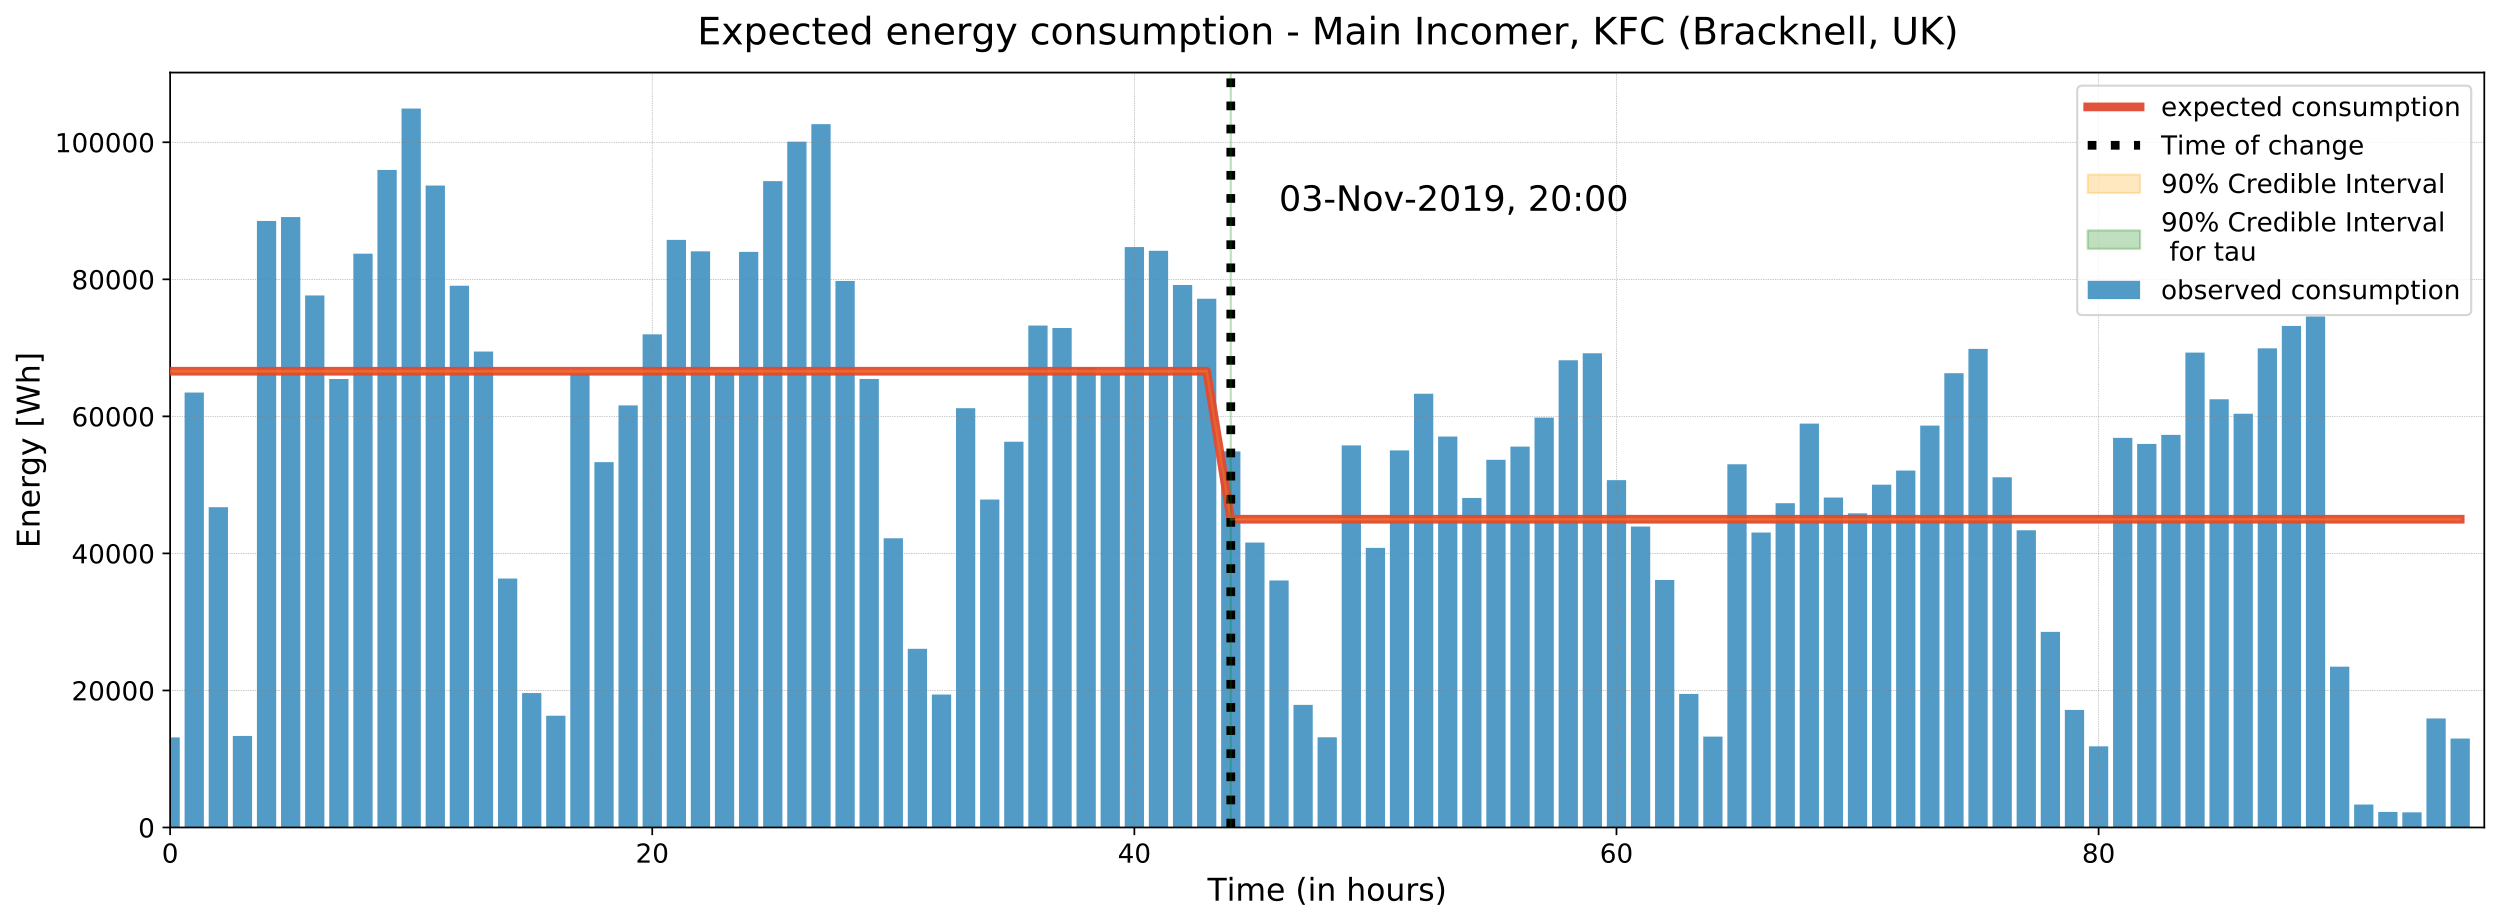 <?xml version="1.0" encoding="utf-8" standalone="no"?>
<!DOCTYPE svg PUBLIC "-//W3C//DTD SVG 1.1//EN"
  "http://www.w3.org/Graphics/SVG/1.1/DTD/svg11.dtd">
<!-- Created with matplotlib (https://matplotlib.org/) -->
<svg height="422.875pt" version="1.1" viewBox="0 0 1145.421 422.875" width="1145.421pt" xmlns="http://www.w3.org/2000/svg" xmlns:xlink="http://www.w3.org/1999/xlink">
 <defs>
  <style type="text/css">
*{stroke-linecap:butt;stroke-linejoin:round;}
  </style>
 </defs>
 <g id="figure_1">
  <g id="patch_1">
   <path d="M 0 422.875 
L 1145.421 422.875 
L 1145.421 0 
L 0 0 
z
" style="fill:#ffffff;"/>
  </g>
  <g id="axes_1">
   <g id="patch_2">
    <path d="M 77.947 379.124 
L 1138.222 379.124 
L 1138.222 33.248 
L 77.947 33.248 
z
" style="fill:#ffffff;"/>
   </g>
   <g id="patch_3">
    <path clip-path="url(#p1cacdabbd8)" d="M 73.529 379.124 
L 82.364 379.124 
L 82.364 337.855 
L 73.529 337.855 
z
" style="fill:#348abd;opacity:0.85;"/>
   </g>
   <g id="patch_4">
    <path clip-path="url(#p1cacdabbd8)" d="M 84.573 379.124 
L 93.409 379.124 
L 93.409 179.851 
L 84.573 179.851 
z
" style="fill:#348abd;opacity:0.85;"/>
   </g>
   <g id="patch_5">
    <path clip-path="url(#p1cacdabbd8)" d="M 95.618 379.124 
L 104.453 379.124 
L 104.453 232.397 
L 95.618 232.397 
z
" style="fill:#348abd;opacity:0.85;"/>
   </g>
   <g id="patch_6">
    <path clip-path="url(#p1cacdabbd8)" d="M 106.662 379.124 
L 115.498 379.124 
L 115.498 337.18 
L 106.662 337.18 
z
" style="fill:#348abd;opacity:0.85;"/>
   </g>
   <g id="patch_7">
    <path clip-path="url(#p1cacdabbd8)" d="M 117.707 379.124 
L 126.542 379.124 
L 126.542 101.212 
L 117.707 101.212 
z
" style="fill:#348abd;opacity:0.85;"/>
   </g>
   <g id="patch_8">
    <path clip-path="url(#p1cacdabbd8)" d="M 128.751 379.124 
L 137.587 379.124 
L 137.587 99.441 
L 128.751 99.441 
z
" style="fill:#348abd;opacity:0.85;"/>
   </g>
   <g id="patch_9">
    <path clip-path="url(#p1cacdabbd8)" d="M 139.796 379.124 
L 148.631 379.124 
L 148.631 135.358 
L 139.796 135.358 
z
" style="fill:#348abd;opacity:0.85;"/>
   </g>
   <g id="patch_10">
    <path clip-path="url(#p1cacdabbd8)" d="M 150.84 379.124 
L 159.676 379.124 
L 159.676 173.648 
L 150.84 173.648 
z
" style="fill:#348abd;opacity:0.85;"/>
   </g>
   <g id="patch_11">
    <path clip-path="url(#p1cacdabbd8)" d="M 161.885 379.124 
L 170.721 379.124 
L 170.721 116.224 
L 161.885 116.224 
z
" style="fill:#348abd;opacity:0.85;"/>
   </g>
   <g id="patch_12">
    <path clip-path="url(#p1cacdabbd8)" d="M 172.929 379.124 
L 181.765 379.124 
L 181.765 77.855 
L 172.929 77.855 
z
" style="fill:#348abd;opacity:0.85;"/>
   </g>
   <g id="patch_13">
    <path clip-path="url(#p1cacdabbd8)" d="M 183.974 379.124 
L 192.81 379.124 
L 192.81 49.718 
L 183.974 49.718 
z
" style="fill:#348abd;opacity:0.85;"/>
   </g>
   <g id="patch_14">
    <path clip-path="url(#p1cacdabbd8)" d="M 195.019 379.124 
L 203.854 379.124 
L 203.854 85.004 
L 195.019 85.004 
z
" style="fill:#348abd;opacity:0.85;"/>
   </g>
   <g id="patch_15">
    <path clip-path="url(#p1cacdabbd8)" d="M 206.063 379.124 
L 214.899 379.124 
L 214.899 130.903 
L 206.063 130.903 
z
" style="fill:#348abd;opacity:0.85;"/>
   </g>
   <g id="patch_16">
    <path clip-path="url(#p1cacdabbd8)" d="M 217.108 379.124 
L 225.943 379.124 
L 225.943 161.063 
L 217.108 161.063 
z
" style="fill:#348abd;opacity:0.85;"/>
   </g>
   <g id="patch_17">
    <path clip-path="url(#p1cacdabbd8)" d="M 228.152 379.124 
L 236.988 379.124 
L 236.988 265.074 
L 228.152 265.074 
z
" style="fill:#348abd;opacity:0.85;"/>
   </g>
   <g id="patch_18">
    <path clip-path="url(#p1cacdabbd8)" d="M 239.197 379.124 
L 248.032 379.124 
L 248.032 317.55 
L 239.197 317.55 
z
" style="fill:#348abd;opacity:0.85;"/>
   </g>
   <g id="patch_19">
    <path clip-path="url(#p1cacdabbd8)" d="M 250.241 379.124 
L 259.077 379.124 
L 259.077 327.929 
L 250.241 327.929 
z
" style="fill:#348abd;opacity:0.85;"/>
   </g>
   <g id="patch_20">
    <path clip-path="url(#p1cacdabbd8)" d="M 261.286 379.124 
L 270.121 379.124 
L 270.121 171.469 
L 261.286 171.469 
z
" style="fill:#348abd;opacity:0.85;"/>
   </g>
   <g id="patch_21">
    <path clip-path="url(#p1cacdabbd8)" d="M 272.33 379.124 
L 281.166 379.124 
L 281.166 211.725 
L 272.33 211.725 
z
" style="fill:#348abd;opacity:0.85;"/>
   </g>
   <g id="patch_22">
    <path clip-path="url(#p1cacdabbd8)" d="M 283.375 379.124 
L 292.21 379.124 
L 292.21 185.753 
L 283.375 185.753 
z
" style="fill:#348abd;opacity:0.85;"/>
   </g>
   <g id="patch_23">
    <path clip-path="url(#p1cacdabbd8)" d="M 294.419 379.124 
L 303.255 379.124 
L 303.255 153.183 
L 294.419 153.183 
z
" style="fill:#348abd;opacity:0.85;"/>
   </g>
   <g id="patch_24">
    <path clip-path="url(#p1cacdabbd8)" d="M 305.464 379.124 
L 314.299 379.124 
L 314.299 109.886 
L 305.464 109.886 
z
" style="fill:#348abd;opacity:0.85;"/>
   </g>
   <g id="patch_25">
    <path clip-path="url(#p1cacdabbd8)" d="M 316.508 379.124 
L 325.344 379.124 
L 325.344 115.141 
L 316.508 115.141 
z
" style="fill:#348abd;opacity:0.85;"/>
   </g>
   <g id="patch_26">
    <path clip-path="url(#p1cacdabbd8)" d="M 327.553 379.124 
L 336.389 379.124 
L 336.389 170.703 
L 327.553 170.703 
z
" style="fill:#348abd;opacity:0.85;"/>
   </g>
   <g id="patch_27">
    <path clip-path="url(#p1cacdabbd8)" d="M 338.597 379.124 
L 347.433 379.124 
L 347.433 115.398 
L 338.597 115.398 
z
" style="fill:#348abd;opacity:0.85;"/>
   </g>
   <g id="patch_28">
    <path clip-path="url(#p1cacdabbd8)" d="M 349.642 379.124 
L 358.478 379.124 
L 358.478 82.995 
L 349.642 82.995 
z
" style="fill:#348abd;opacity:0.85;"/>
   </g>
   <g id="patch_29">
    <path clip-path="url(#p1cacdabbd8)" d="M 360.687 379.124 
L 369.522 379.124 
L 369.522 64.918 
L 360.687 64.918 
z
" style="fill:#348abd;opacity:0.85;"/>
   </g>
   <g id="patch_30">
    <path clip-path="url(#p1cacdabbd8)" d="M 371.731 379.124 
L 380.567 379.124 
L 380.567 56.879 
L 371.731 56.879 
z
" style="fill:#348abd;opacity:0.85;"/>
   </g>
   <g id="patch_31">
    <path clip-path="url(#p1cacdabbd8)" d="M 382.776 379.124 
L 391.611 379.124 
L 391.611 128.718 
L 382.776 128.718 
z
" style="fill:#348abd;opacity:0.85;"/>
   </g>
   <g id="patch_32">
    <path clip-path="url(#p1cacdabbd8)" d="M 393.82 379.124 
L 402.656 379.124 
L 402.656 173.613 
L 393.82 173.613 
z
" style="fill:#348abd;opacity:0.85;"/>
   </g>
   <g id="patch_33">
    <path clip-path="url(#p1cacdabbd8)" d="M 404.865 379.124 
L 413.7 379.124 
L 413.7 246.615 
L 404.865 246.615 
z
" style="fill:#348abd;opacity:0.85;"/>
   </g>
   <g id="patch_34">
    <path clip-path="url(#p1cacdabbd8)" d="M 415.909 379.124 
L 424.745 379.124 
L 424.745 297.274 
L 415.909 297.274 
z
" style="fill:#348abd;opacity:0.85;"/>
   </g>
   <g id="patch_35">
    <path clip-path="url(#p1cacdabbd8)" d="M 426.954 379.124 
L 435.789 379.124 
L 435.789 318.2 
L 426.954 318.2 
z
" style="fill:#348abd;opacity:0.85;"/>
   </g>
   <g id="patch_36">
    <path clip-path="url(#p1cacdabbd8)" d="M 437.998 379.124 
L 446.834 379.124 
L 446.834 187.025 
L 437.998 187.025 
z
" style="fill:#348abd;opacity:0.85;"/>
   </g>
   <g id="patch_37">
    <path clip-path="url(#p1cacdabbd8)" d="M 449.043 379.124 
L 457.878 379.124 
L 457.878 228.865 
L 449.043 228.865 
z
" style="fill:#348abd;opacity:0.85;"/>
   </g>
   <g id="patch_38">
    <path clip-path="url(#p1cacdabbd8)" d="M 460.087 379.124 
L 468.923 379.124 
L 468.923 202.382 
L 460.087 202.382 
z
" style="fill:#348abd;opacity:0.85;"/>
   </g>
   <g id="patch_39">
    <path clip-path="url(#p1cacdabbd8)" d="M 471.132 379.124 
L 479.967 379.124 
L 479.967 149.133 
L 471.132 149.133 
z
" style="fill:#348abd;opacity:0.85;"/>
   </g>
   <g id="patch_40">
    <path clip-path="url(#p1cacdabbd8)" d="M 482.176 379.124 
L 491.012 379.124 
L 491.012 150.285 
L 482.176 150.285 
z
" style="fill:#348abd;opacity:0.85;"/>
   </g>
   <g id="patch_41">
    <path clip-path="url(#p1cacdabbd8)" d="M 493.221 379.124 
L 502.057 379.124 
L 502.057 168.478 
L 493.221 168.478 
z
" style="fill:#348abd;opacity:0.85;"/>
   </g>
   <g id="patch_42">
    <path clip-path="url(#p1cacdabbd8)" d="M 504.265 379.124 
L 513.101 379.124 
L 513.101 171.049 
L 504.265 171.049 
z
" style="fill:#348abd;opacity:0.85;"/>
   </g>
   <g id="patch_43">
    <path clip-path="url(#p1cacdabbd8)" d="M 515.31 379.124 
L 524.146 379.124 
L 524.146 113.207 
L 515.31 113.207 
z
" style="fill:#348abd;opacity:0.85;"/>
   </g>
   <g id="patch_44">
    <path clip-path="url(#p1cacdabbd8)" d="M 526.354 379.124 
L 535.19 379.124 
L 535.19 114.912 
L 526.354 114.912 
z
" style="fill:#348abd;opacity:0.85;"/>
   </g>
   <g id="patch_45">
    <path clip-path="url(#p1cacdabbd8)" d="M 537.399 379.124 
L 546.235 379.124 
L 546.235 130.564 
L 537.399 130.564 
z
" style="fill:#348abd;opacity:0.85;"/>
   </g>
   <g id="patch_46">
    <path clip-path="url(#p1cacdabbd8)" d="M 548.444 379.124 
L 557.279 379.124 
L 557.279 136.871 
L 548.444 136.871 
z
" style="fill:#348abd;opacity:0.85;"/>
   </g>
   <g id="patch_47">
    <path clip-path="url(#p1cacdabbd8)" d="M 559.488 379.124 
L 568.324 379.124 
L 568.324 206.812 
L 559.488 206.812 
z
" style="fill:#348abd;opacity:0.85;"/>
   </g>
   <g id="patch_48">
    <path clip-path="url(#p1cacdabbd8)" d="M 570.533 379.124 
L 579.368 379.124 
L 579.368 248.583 
L 570.533 248.583 
z
" style="fill:#348abd;opacity:0.85;"/>
   </g>
   <g id="patch_49">
    <path clip-path="url(#p1cacdabbd8)" d="M 581.577 379.124 
L 590.413 379.124 
L 590.413 265.962 
L 581.577 265.962 
z
" style="fill:#348abd;opacity:0.85;"/>
   </g>
   <g id="patch_50">
    <path clip-path="url(#p1cacdabbd8)" d="M 592.622 379.124 
L 601.457 379.124 
L 601.457 322.944 
L 592.622 322.944 
z
" style="fill:#348abd;opacity:0.85;"/>
   </g>
   <g id="patch_51">
    <path clip-path="url(#p1cacdabbd8)" d="M 603.666 379.124 
L 612.502 379.124 
L 612.502 337.792 
L 603.666 337.792 
z
" style="fill:#348abd;opacity:0.85;"/>
   </g>
   <g id="patch_52">
    <path clip-path="url(#p1cacdabbd8)" d="M 614.711 379.124 
L 623.546 379.124 
L 623.546 204.058 
L 614.711 204.058 
z
" style="fill:#348abd;opacity:0.85;"/>
   </g>
   <g id="patch_53">
    <path clip-path="url(#p1cacdabbd8)" d="M 625.755 379.124 
L 634.591 379.124 
L 634.591 251.003 
L 625.755 251.003 
z
" style="fill:#348abd;opacity:0.85;"/>
   </g>
   <g id="patch_54">
    <path clip-path="url(#p1cacdabbd8)" d="M 636.8 379.124 
L 645.635 379.124 
L 645.635 206.353 
L 636.8 206.353 
z
" style="fill:#348abd;opacity:0.85;"/>
   </g>
   <g id="patch_55">
    <path clip-path="url(#p1cacdabbd8)" d="M 647.844 379.124 
L 656.68 379.124 
L 656.68 180.407 
L 647.844 180.407 
z
" style="fill:#348abd;opacity:0.85;"/>
   </g>
   <g id="patch_56">
    <path clip-path="url(#p1cacdabbd8)" d="M 658.889 379.124 
L 667.724 379.124 
L 667.724 200.012 
L 658.889 200.012 
z
" style="fill:#348abd;opacity:0.85;"/>
   </g>
   <g id="patch_57">
    <path clip-path="url(#p1cacdabbd8)" d="M 669.933 379.124 
L 678.769 379.124 
L 678.769 228.14 
L 669.933 228.14 
z
" style="fill:#348abd;opacity:0.85;"/>
   </g>
   <g id="patch_58">
    <path clip-path="url(#p1cacdabbd8)" d="M 680.978 379.124 
L 689.814 379.124 
L 689.814 210.66 
L 680.978 210.66 
z
" style="fill:#348abd;opacity:0.85;"/>
   </g>
   <g id="patch_59">
    <path clip-path="url(#p1cacdabbd8)" d="M 692.022 379.124 
L 700.858 379.124 
L 700.858 204.611 
L 692.022 204.611 
z
" style="fill:#348abd;opacity:0.85;"/>
   </g>
   <g id="patch_60">
    <path clip-path="url(#p1cacdabbd8)" d="M 703.067 379.124 
L 711.903 379.124 
L 711.903 191.322 
L 703.067 191.322 
z
" style="fill:#348abd;opacity:0.85;"/>
   </g>
   <g id="patch_61">
    <path clip-path="url(#p1cacdabbd8)" d="M 714.111 379.124 
L 722.947 379.124 
L 722.947 165.071 
L 714.111 165.071 
z
" style="fill:#348abd;opacity:0.85;"/>
   </g>
   <g id="patch_62">
    <path clip-path="url(#p1cacdabbd8)" d="M 725.156 379.124 
L 733.992 379.124 
L 733.992 161.854 
L 725.156 161.854 
z
" style="fill:#348abd;opacity:0.85;"/>
   </g>
   <g id="patch_63">
    <path clip-path="url(#p1cacdabbd8)" d="M 736.201 379.124 
L 745.036 379.124 
L 745.036 219.981 
L 736.201 219.981 
z
" style="fill:#348abd;opacity:0.85;"/>
   </g>
   <g id="patch_64">
    <path clip-path="url(#p1cacdabbd8)" d="M 747.245 379.124 
L 756.081 379.124 
L 756.081 241.237 
L 747.245 241.237 
z
" style="fill:#348abd;opacity:0.85;"/>
   </g>
   <g id="patch_65">
    <path clip-path="url(#p1cacdabbd8)" d="M 758.29 379.124 
L 767.125 379.124 
L 767.125 265.724 
L 758.29 265.724 
z
" style="fill:#348abd;opacity:0.85;"/>
   </g>
   <g id="patch_66">
    <path clip-path="url(#p1cacdabbd8)" d="M 769.334 379.124 
L 778.17 379.124 
L 778.17 317.93 
L 769.334 317.93 
z
" style="fill:#348abd;opacity:0.85;"/>
   </g>
   <g id="patch_67">
    <path clip-path="url(#p1cacdabbd8)" d="M 780.379 379.124 
L 789.214 379.124 
L 789.214 337.482 
L 780.379 337.482 
z
" style="fill:#348abd;opacity:0.85;"/>
   </g>
   <g id="patch_68">
    <path clip-path="url(#p1cacdabbd8)" d="M 791.423 379.124 
L 800.259 379.124 
L 800.259 212.707 
L 791.423 212.707 
z
" style="fill:#348abd;opacity:0.85;"/>
   </g>
   <g id="patch_69">
    <path clip-path="url(#p1cacdabbd8)" d="M 802.468 379.124 
L 811.303 379.124 
L 811.303 243.978 
L 802.468 243.978 
z
" style="fill:#348abd;opacity:0.85;"/>
   </g>
   <g id="patch_70">
    <path clip-path="url(#p1cacdabbd8)" d="M 813.512 379.124 
L 822.348 379.124 
L 822.348 230.557 
L 813.512 230.557 
z
" style="fill:#348abd;opacity:0.85;"/>
   </g>
   <g id="patch_71">
    <path clip-path="url(#p1cacdabbd8)" d="M 824.557 379.124 
L 833.392 379.124 
L 833.392 194.075 
L 824.557 194.075 
z
" style="fill:#348abd;opacity:0.85;"/>
   </g>
   <g id="patch_72">
    <path clip-path="url(#p1cacdabbd8)" d="M 835.601 379.124 
L 844.437 379.124 
L 844.437 227.945 
L 835.601 227.945 
z
" style="fill:#348abd;opacity:0.85;"/>
   </g>
   <g id="patch_73">
    <path clip-path="url(#p1cacdabbd8)" d="M 846.646 379.124 
L 855.481 379.124 
L 855.481 235.197 
L 846.646 235.197 
z
" style="fill:#348abd;opacity:0.85;"/>
   </g>
   <g id="patch_74">
    <path clip-path="url(#p1cacdabbd8)" d="M 857.69 379.124 
L 866.526 379.124 
L 866.526 222.047 
L 857.69 222.047 
z
" style="fill:#348abd;opacity:0.85;"/>
   </g>
   <g id="patch_75">
    <path clip-path="url(#p1cacdabbd8)" d="M 868.735 379.124 
L 877.571 379.124 
L 877.571 215.583 
L 868.735 215.583 
z
" style="fill:#348abd;opacity:0.85;"/>
   </g>
   <g id="patch_76">
    <path clip-path="url(#p1cacdabbd8)" d="M 879.779 379.124 
L 888.615 379.124 
L 888.615 194.986 
L 879.779 194.986 
z
" style="fill:#348abd;opacity:0.85;"/>
   </g>
   <g id="patch_77">
    <path clip-path="url(#p1cacdabbd8)" d="M 890.824 379.124 
L 899.66 379.124 
L 899.66 170.98 
L 890.824 170.98 
z
" style="fill:#348abd;opacity:0.85;"/>
   </g>
   <g id="patch_78">
    <path clip-path="url(#p1cacdabbd8)" d="M 901.869 379.124 
L 910.704 379.124 
L 910.704 159.854 
L 901.869 159.854 
z
" style="fill:#348abd;opacity:0.85;"/>
   </g>
   <g id="patch_79">
    <path clip-path="url(#p1cacdabbd8)" d="M 912.913 379.124 
L 921.749 379.124 
L 921.749 218.678 
L 912.913 218.678 
z
" style="fill:#348abd;opacity:0.85;"/>
   </g>
   <g id="patch_80">
    <path clip-path="url(#p1cacdabbd8)" d="M 923.958 379.124 
L 932.793 379.124 
L 932.793 242.957 
L 923.958 242.957 
z
" style="fill:#348abd;opacity:0.85;"/>
   </g>
   <g id="patch_81">
    <path clip-path="url(#p1cacdabbd8)" d="M 935.002 379.124 
L 943.838 379.124 
L 943.838 289.51 
L 935.002 289.51 
z
" style="fill:#348abd;opacity:0.85;"/>
   </g>
   <g id="patch_82">
    <path clip-path="url(#p1cacdabbd8)" d="M 946.047 379.124 
L 954.882 379.124 
L 954.882 325.27 
L 946.047 325.27 
z
" style="fill:#348abd;opacity:0.85;"/>
   </g>
   <g id="patch_83">
    <path clip-path="url(#p1cacdabbd8)" d="M 957.091 379.124 
L 965.927 379.124 
L 965.927 341.933 
L 957.091 341.933 
z
" style="fill:#348abd;opacity:0.85;"/>
   </g>
   <g id="patch_84">
    <path clip-path="url(#p1cacdabbd8)" d="M 968.136 379.124 
L 976.971 379.124 
L 976.971 200.602 
L 968.136 200.602 
z
" style="fill:#348abd;opacity:0.85;"/>
   </g>
   <g id="patch_85">
    <path clip-path="url(#p1cacdabbd8)" d="M 979.18 379.124 
L 988.016 379.124 
L 988.016 203.383 
L 979.18 203.383 
z
" style="fill:#348abd;opacity:0.85;"/>
   </g>
   <g id="patch_86">
    <path clip-path="url(#p1cacdabbd8)" d="M 990.225 379.124 
L 999.06 379.124 
L 999.06 199.236 
L 990.225 199.236 
z
" style="fill:#348abd;opacity:0.85;"/>
   </g>
   <g id="patch_87">
    <path clip-path="url(#p1cacdabbd8)" d="M 1001.269 379.124 
L 1010.105 379.124 
L 1010.105 161.54 
L 1001.269 161.54 
z
" style="fill:#348abd;opacity:0.85;"/>
   </g>
   <g id="patch_88">
    <path clip-path="url(#p1cacdabbd8)" d="M 1012.314 379.124 
L 1021.149 379.124 
L 1021.149 182.918 
L 1012.314 182.918 
z
" style="fill:#348abd;opacity:0.85;"/>
   </g>
   <g id="patch_89">
    <path clip-path="url(#p1cacdabbd8)" d="M 1023.358 379.124 
L 1032.194 379.124 
L 1032.194 189.552 
L 1023.358 189.552 
z
" style="fill:#348abd;opacity:0.85;"/>
   </g>
   <g id="patch_90">
    <path clip-path="url(#p1cacdabbd8)" d="M 1034.403 379.124 
L 1043.239 379.124 
L 1043.239 159.593 
L 1034.403 159.593 
z
" style="fill:#348abd;opacity:0.85;"/>
   </g>
   <g id="patch_91">
    <path clip-path="url(#p1cacdabbd8)" d="M 1045.447 379.124 
L 1054.283 379.124 
L 1054.283 149.347 
L 1045.447 149.347 
z
" style="fill:#348abd;opacity:0.85;"/>
   </g>
   <g id="patch_92">
    <path clip-path="url(#p1cacdabbd8)" d="M 1056.492 379.124 
L 1065.328 379.124 
L 1065.328 144.983 
L 1056.492 144.983 
z
" style="fill:#348abd;opacity:0.85;"/>
   </g>
   <g id="patch_93">
    <path clip-path="url(#p1cacdabbd8)" d="M 1067.536 379.124 
L 1076.372 379.124 
L 1076.372 305.451 
L 1067.536 305.451 
z
" style="fill:#348abd;opacity:0.85;"/>
   </g>
   <g id="patch_94">
    <path clip-path="url(#p1cacdabbd8)" d="M 1078.581 379.124 
L 1087.417 379.124 
L 1087.417 368.614 
L 1078.581 368.614 
z
" style="fill:#348abd;opacity:0.85;"/>
   </g>
   <g id="patch_95">
    <path clip-path="url(#p1cacdabbd8)" d="M 1089.626 379.124 
L 1098.461 379.124 
L 1098.461 372.014 
L 1089.626 372.014 
z
" style="fill:#348abd;opacity:0.85;"/>
   </g>
   <g id="patch_96">
    <path clip-path="url(#p1cacdabbd8)" d="M 1100.67 379.124 
L 1109.506 379.124 
L 1109.506 372.19 
L 1100.67 372.19 
z
" style="fill:#348abd;opacity:0.85;"/>
   </g>
   <g id="patch_97">
    <path clip-path="url(#p1cacdabbd8)" d="M 1111.715 379.124 
L 1120.55 379.124 
L 1120.55 329.169 
L 1111.715 329.169 
z
" style="fill:#348abd;opacity:0.85;"/>
   </g>
   <g id="patch_98">
    <path clip-path="url(#p1cacdabbd8)" d="M 1122.759 379.124 
L 1131.595 379.124 
L 1131.595 338.376 
L 1122.759 338.376 
z
" style="fill:#348abd;opacity:0.85;"/>
   </g>
   <g id="matplotlib.axis_1">
    <g id="xtick_1">
     <g id="line2d_1">
      <path clip-path="url(#p1cacdabbd8)" d="M 77.947 379.124 
L 77.947 33.248 
" style="fill:none;stroke:#808080;stroke-dasharray:0.3,0.495;stroke-dashoffset:0;stroke-width:0.3;"/>
     </g>
     <g id="line2d_2">
      <defs>
       <path d="M 0 0 
L 0 3.5 
" id="m51ef47aae2" style="stroke:#000000;stroke-width:0.8;"/>
      </defs>
      <g>
       <use style="stroke:#000000;stroke-width:0.8;" x="77.947" xlink:href="#m51ef47aae2" y="379.124"/>
      </g>
     </g>
     <g id="text_1">
      <!-- 0 -->
      <defs>
       <path d="M 31.781 66.406 
Q 24.172 66.406 20.328 58.906 
Q 16.5 51.422 16.5 36.375 
Q 16.5 21.391 20.328 13.891 
Q 24.172 6.391 31.781 6.391 
Q 39.453 6.391 43.281 13.891 
Q 47.125 21.391 47.125 36.375 
Q 47.125 51.422 43.281 58.906 
Q 39.453 66.406 31.781 66.406 
z
M 31.781 74.219 
Q 44.047 74.219 50.516 64.516 
Q 56.984 54.828 56.984 36.375 
Q 56.984 17.969 50.516 8.266 
Q 44.047 -1.422 31.781 -1.422 
Q 19.531 -1.422 13.062 8.266 
Q 6.594 17.969 6.594 36.375 
Q 6.594 54.828 13.062 64.516 
Q 19.531 74.219 31.781 74.219 
z
" id="DejaVuSans-48"/>
      </defs>
      <g transform="translate(74.129 395.243)scale(0.12 -0.12)">
       <use xlink:href="#DejaVuSans-48"/>
      </g>
     </g>
    </g>
    <g id="xtick_2">
     <g id="line2d_3">
      <path clip-path="url(#p1cacdabbd8)" d="M 298.837 379.124 
L 298.837 33.248 
" style="fill:none;stroke:#808080;stroke-dasharray:0.3,0.495;stroke-dashoffset:0;stroke-width:0.3;"/>
     </g>
     <g id="line2d_4">
      <g>
       <use style="stroke:#000000;stroke-width:0.8;" x="298.837" xlink:href="#m51ef47aae2" y="379.124"/>
      </g>
     </g>
     <g id="text_2">
      <!-- 20 -->
      <defs>
       <path d="M 19.188 8.297 
L 53.609 8.297 
L 53.609 0 
L 7.328 0 
L 7.328 8.297 
Q 12.938 14.109 22.625 23.891 
Q 32.328 33.688 34.812 36.531 
Q 39.547 41.844 41.422 45.531 
Q 43.312 49.219 43.312 52.781 
Q 43.312 58.594 39.234 62.25 
Q 35.156 65.922 28.609 65.922 
Q 23.969 65.922 18.812 64.312 
Q 13.672 62.703 7.812 59.422 
L 7.812 69.391 
Q 13.766 71.781 18.938 73 
Q 24.125 74.219 28.422 74.219 
Q 39.75 74.219 46.484 68.547 
Q 53.219 62.891 53.219 53.422 
Q 53.219 48.922 51.531 44.891 
Q 49.859 40.875 45.406 35.406 
Q 44.188 33.984 37.641 27.219 
Q 31.109 20.453 19.188 8.297 
z
" id="DejaVuSans-50"/>
      </defs>
      <g transform="translate(291.202 395.243)scale(0.12 -0.12)">
       <use xlink:href="#DejaVuSans-50"/>
       <use x="63.623" xlink:href="#DejaVuSans-48"/>
      </g>
     </g>
    </g>
    <g id="xtick_3">
     <g id="line2d_5">
      <path clip-path="url(#p1cacdabbd8)" d="M 519.728 379.124 
L 519.728 33.248 
" style="fill:none;stroke:#808080;stroke-dasharray:0.3,0.495;stroke-dashoffset:0;stroke-width:0.3;"/>
     </g>
     <g id="line2d_6">
      <g>
       <use style="stroke:#000000;stroke-width:0.8;" x="519.728" xlink:href="#m51ef47aae2" y="379.124"/>
      </g>
     </g>
     <g id="text_3">
      <!-- 40 -->
      <defs>
       <path d="M 37.797 64.312 
L 12.891 25.391 
L 37.797 25.391 
z
M 35.203 72.906 
L 47.609 72.906 
L 47.609 25.391 
L 58.016 25.391 
L 58.016 17.188 
L 47.609 17.188 
L 47.609 0 
L 37.797 0 
L 37.797 17.188 
L 4.891 17.188 
L 4.891 26.703 
z
" id="DejaVuSans-52"/>
      </defs>
      <g transform="translate(512.093 395.243)scale(0.12 -0.12)">
       <use xlink:href="#DejaVuSans-52"/>
       <use x="63.623" xlink:href="#DejaVuSans-48"/>
      </g>
     </g>
    </g>
    <g id="xtick_4">
     <g id="line2d_7">
      <path clip-path="url(#p1cacdabbd8)" d="M 740.618 379.124 
L 740.618 33.248 
" style="fill:none;stroke:#808080;stroke-dasharray:0.3,0.495;stroke-dashoffset:0;stroke-width:0.3;"/>
     </g>
     <g id="line2d_8">
      <g>
       <use style="stroke:#000000;stroke-width:0.8;" x="740.618" xlink:href="#m51ef47aae2" y="379.124"/>
      </g>
     </g>
     <g id="text_4">
      <!-- 60 -->
      <defs>
       <path d="M 33.016 40.375 
Q 26.375 40.375 22.484 35.828 
Q 18.609 31.297 18.609 23.391 
Q 18.609 15.531 22.484 10.953 
Q 26.375 6.391 33.016 6.391 
Q 39.656 6.391 43.531 10.953 
Q 47.406 15.531 47.406 23.391 
Q 47.406 31.297 43.531 35.828 
Q 39.656 40.375 33.016 40.375 
z
M 52.594 71.297 
L 52.594 62.312 
Q 48.875 64.062 45.094 64.984 
Q 41.312 65.922 37.594 65.922 
Q 27.828 65.922 22.672 59.328 
Q 17.531 52.734 16.797 39.406 
Q 19.672 43.656 24.016 45.922 
Q 28.375 48.188 33.594 48.188 
Q 44.578 48.188 50.953 41.516 
Q 57.328 34.859 57.328 23.391 
Q 57.328 12.156 50.688 5.359 
Q 44.047 -1.422 33.016 -1.422 
Q 20.359 -1.422 13.672 8.266 
Q 6.984 17.969 6.984 36.375 
Q 6.984 53.656 15.188 63.938 
Q 23.391 74.219 37.203 74.219 
Q 40.922 74.219 44.703 73.484 
Q 48.484 72.75 52.594 71.297 
z
" id="DejaVuSans-54"/>
      </defs>
      <g transform="translate(732.983 395.243)scale(0.12 -0.12)">
       <use xlink:href="#DejaVuSans-54"/>
       <use x="63.623" xlink:href="#DejaVuSans-48"/>
      </g>
     </g>
    </g>
    <g id="xtick_5">
     <g id="line2d_9">
      <path clip-path="url(#p1cacdabbd8)" d="M 961.509 379.124 
L 961.509 33.248 
" style="fill:none;stroke:#808080;stroke-dasharray:0.3,0.495;stroke-dashoffset:0;stroke-width:0.3;"/>
     </g>
     <g id="line2d_10">
      <g>
       <use style="stroke:#000000;stroke-width:0.8;" x="961.509" xlink:href="#m51ef47aae2" y="379.124"/>
      </g>
     </g>
     <g id="text_5">
      <!-- 80 -->
      <defs>
       <path d="M 31.781 34.625 
Q 24.75 34.625 20.719 30.859 
Q 16.703 27.094 16.703 20.516 
Q 16.703 13.922 20.719 10.156 
Q 24.75 6.391 31.781 6.391 
Q 38.812 6.391 42.859 10.172 
Q 46.922 13.969 46.922 20.516 
Q 46.922 27.094 42.891 30.859 
Q 38.875 34.625 31.781 34.625 
z
M 21.922 38.812 
Q 15.578 40.375 12.031 44.719 
Q 8.5 49.078 8.5 55.328 
Q 8.5 64.062 14.719 69.141 
Q 20.953 74.219 31.781 74.219 
Q 42.672 74.219 48.875 69.141 
Q 55.078 64.062 55.078 55.328 
Q 55.078 49.078 51.531 44.719 
Q 48 40.375 41.703 38.812 
Q 48.828 37.156 52.797 32.312 
Q 56.781 27.484 56.781 20.516 
Q 56.781 9.906 50.312 4.234 
Q 43.844 -1.422 31.781 -1.422 
Q 19.734 -1.422 13.25 4.234 
Q 6.781 9.906 6.781 20.516 
Q 6.781 27.484 10.781 32.312 
Q 14.797 37.156 21.922 38.812 
z
M 18.312 54.391 
Q 18.312 48.734 21.844 45.562 
Q 25.391 42.391 31.781 42.391 
Q 38.141 42.391 41.719 45.562 
Q 45.312 48.734 45.312 54.391 
Q 45.312 60.062 41.719 63.234 
Q 38.141 66.406 31.781 66.406 
Q 25.391 66.406 21.844 63.234 
Q 18.312 60.062 18.312 54.391 
z
" id="DejaVuSans-56"/>
      </defs>
      <g transform="translate(953.874 395.243)scale(0.12 -0.12)">
       <use xlink:href="#DejaVuSans-56"/>
       <use x="63.623" xlink:href="#DejaVuSans-48"/>
      </g>
     </g>
    </g>
    <g id="text_6">
     <!-- Time (in hours) -->
     <defs>
      <path d="M -0.297 72.906 
L 61.375 72.906 
L 61.375 64.594 
L 35.5 64.594 
L 35.5 0 
L 25.594 0 
L 25.594 64.594 
L -0.297 64.594 
z
" id="DejaVuSans-84"/>
      <path d="M 9.422 54.688 
L 18.406 54.688 
L 18.406 0 
L 9.422 0 
z
M 9.422 75.984 
L 18.406 75.984 
L 18.406 64.594 
L 9.422 64.594 
z
" id="DejaVuSans-105"/>
      <path d="M 52 44.188 
Q 55.375 50.25 60.062 53.125 
Q 64.75 56 71.094 56 
Q 79.641 56 84.281 50.016 
Q 88.922 44.047 88.922 33.016 
L 88.922 0 
L 79.891 0 
L 79.891 32.719 
Q 79.891 40.578 77.094 44.375 
Q 74.312 48.188 68.609 48.188 
Q 61.625 48.188 57.562 43.547 
Q 53.516 38.922 53.516 30.906 
L 53.516 0 
L 44.484 0 
L 44.484 32.719 
Q 44.484 40.625 41.703 44.406 
Q 38.922 48.188 33.109 48.188 
Q 26.219 48.188 22.156 43.531 
Q 18.109 38.875 18.109 30.906 
L 18.109 0 
L 9.078 0 
L 9.078 54.688 
L 18.109 54.688 
L 18.109 46.188 
Q 21.188 51.219 25.484 53.609 
Q 29.781 56 35.688 56 
Q 41.656 56 45.828 52.969 
Q 50 49.953 52 44.188 
z
" id="DejaVuSans-109"/>
      <path d="M 56.203 29.594 
L 56.203 25.203 
L 14.891 25.203 
Q 15.484 15.922 20.484 11.062 
Q 25.484 6.203 34.422 6.203 
Q 39.594 6.203 44.453 7.469 
Q 49.312 8.734 54.109 11.281 
L 54.109 2.781 
Q 49.266 0.734 44.188 -0.344 
Q 39.109 -1.422 33.891 -1.422 
Q 20.797 -1.422 13.156 6.188 
Q 5.516 13.812 5.516 26.812 
Q 5.516 40.234 12.766 48.109 
Q 20.016 56 32.328 56 
Q 43.359 56 49.781 48.891 
Q 56.203 41.797 56.203 29.594 
z
M 47.219 32.234 
Q 47.125 39.594 43.094 43.984 
Q 39.062 48.391 32.422 48.391 
Q 24.906 48.391 20.391 44.141 
Q 15.875 39.891 15.188 32.172 
z
" id="DejaVuSans-101"/>
      <path id="DejaVuSans-32"/>
      <path d="M 31 75.875 
Q 24.469 64.656 21.281 53.656 
Q 18.109 42.672 18.109 31.391 
Q 18.109 20.125 21.312 9.062 
Q 24.516 -2 31 -13.188 
L 23.188 -13.188 
Q 15.875 -1.703 12.234 9.375 
Q 8.594 20.453 8.594 31.391 
Q 8.594 42.281 12.203 53.312 
Q 15.828 64.359 23.188 75.875 
z
" id="DejaVuSans-40"/>
      <path d="M 54.891 33.016 
L 54.891 0 
L 45.906 0 
L 45.906 32.719 
Q 45.906 40.484 42.875 44.328 
Q 39.844 48.188 33.797 48.188 
Q 26.516 48.188 22.312 43.547 
Q 18.109 38.922 18.109 30.906 
L 18.109 0 
L 9.078 0 
L 9.078 54.688 
L 18.109 54.688 
L 18.109 46.188 
Q 21.344 51.125 25.703 53.562 
Q 30.078 56 35.797 56 
Q 45.219 56 50.047 50.172 
Q 54.891 44.344 54.891 33.016 
z
" id="DejaVuSans-110"/>
      <path d="M 54.891 33.016 
L 54.891 0 
L 45.906 0 
L 45.906 32.719 
Q 45.906 40.484 42.875 44.328 
Q 39.844 48.188 33.797 48.188 
Q 26.516 48.188 22.312 43.547 
Q 18.109 38.922 18.109 30.906 
L 18.109 0 
L 9.078 0 
L 9.078 75.984 
L 18.109 75.984 
L 18.109 46.188 
Q 21.344 51.125 25.703 53.562 
Q 30.078 56 35.797 56 
Q 45.219 56 50.047 50.172 
Q 54.891 44.344 54.891 33.016 
z
" id="DejaVuSans-104"/>
      <path d="M 30.609 48.391 
Q 23.391 48.391 19.188 42.75 
Q 14.984 37.109 14.984 27.297 
Q 14.984 17.484 19.156 11.844 
Q 23.344 6.203 30.609 6.203 
Q 37.797 6.203 41.984 11.859 
Q 46.188 17.531 46.188 27.297 
Q 46.188 37.016 41.984 42.703 
Q 37.797 48.391 30.609 48.391 
z
M 30.609 56 
Q 42.328 56 49.016 48.375 
Q 55.719 40.766 55.719 27.297 
Q 55.719 13.875 49.016 6.219 
Q 42.328 -1.422 30.609 -1.422 
Q 18.844 -1.422 12.172 6.219 
Q 5.516 13.875 5.516 27.297 
Q 5.516 40.766 12.172 48.375 
Q 18.844 56 30.609 56 
z
" id="DejaVuSans-111"/>
      <path d="M 8.5 21.578 
L 8.5 54.688 
L 17.484 54.688 
L 17.484 21.922 
Q 17.484 14.156 20.5 10.266 
Q 23.531 6.391 29.594 6.391 
Q 36.859 6.391 41.078 11.031 
Q 45.312 15.672 45.312 23.688 
L 45.312 54.688 
L 54.297 54.688 
L 54.297 0 
L 45.312 0 
L 45.312 8.406 
Q 42.047 3.422 37.719 1 
Q 33.406 -1.422 27.688 -1.422 
Q 18.266 -1.422 13.375 4.438 
Q 8.5 10.297 8.5 21.578 
z
M 31.109 56 
z
" id="DejaVuSans-117"/>
      <path d="M 41.109 46.297 
Q 39.594 47.172 37.812 47.578 
Q 36.031 48 33.891 48 
Q 26.266 48 22.188 43.047 
Q 18.109 38.094 18.109 28.812 
L 18.109 0 
L 9.078 0 
L 9.078 54.688 
L 18.109 54.688 
L 18.109 46.188 
Q 20.953 51.172 25.484 53.578 
Q 30.031 56 36.531 56 
Q 37.453 56 38.578 55.875 
Q 39.703 55.766 41.062 55.516 
z
" id="DejaVuSans-114"/>
      <path d="M 44.281 53.078 
L 44.281 44.578 
Q 40.484 46.531 36.375 47.5 
Q 32.281 48.484 27.875 48.484 
Q 21.188 48.484 17.844 46.438 
Q 14.5 44.391 14.5 40.281 
Q 14.5 37.156 16.891 35.375 
Q 19.281 33.594 26.516 31.984 
L 29.594 31.297 
Q 39.156 29.25 43.188 25.516 
Q 47.219 21.781 47.219 15.094 
Q 47.219 7.469 41.188 3.016 
Q 35.156 -1.422 24.609 -1.422 
Q 20.219 -1.422 15.453 -0.562 
Q 10.688 0.297 5.422 2 
L 5.422 11.281 
Q 10.406 8.688 15.234 7.391 
Q 20.062 6.109 24.812 6.109 
Q 31.156 6.109 34.562 8.281 
Q 37.984 10.453 37.984 14.406 
Q 37.984 18.062 35.516 20.016 
Q 33.062 21.969 24.703 23.781 
L 21.578 24.516 
Q 13.234 26.266 9.516 29.906 
Q 5.812 33.547 5.812 39.891 
Q 5.812 47.609 11.281 51.797 
Q 16.75 56 26.812 56 
Q 31.781 56 36.172 55.266 
Q 40.578 54.547 44.281 53.078 
z
" id="DejaVuSans-115"/>
      <path d="M 8.016 75.875 
L 15.828 75.875 
Q 23.141 64.359 26.781 53.312 
Q 30.422 42.281 30.422 31.391 
Q 30.422 20.453 26.781 9.375 
Q 23.141 -1.703 15.828 -13.188 
L 8.016 -13.188 
Q 14.5 -2 17.703 9.062 
Q 20.906 20.125 20.906 31.391 
Q 20.906 42.672 17.703 53.656 
Q 14.5 64.656 8.016 75.875 
z
" id="DejaVuSans-41"/>
     </defs>
     <g transform="translate(553.246 412.68)scale(0.144 -0.144)">
      <use xlink:href="#DejaVuSans-84"/>
      <use x="61.037" xlink:href="#DejaVuSans-105"/>
      <use x="88.82" xlink:href="#DejaVuSans-109"/>
      <use x="186.232" xlink:href="#DejaVuSans-101"/>
      <use x="247.756" xlink:href="#DejaVuSans-32"/>
      <use x="279.543" xlink:href="#DejaVuSans-40"/>
      <use x="318.557" xlink:href="#DejaVuSans-105"/>
      <use x="346.34" xlink:href="#DejaVuSans-110"/>
      <use x="409.719" xlink:href="#DejaVuSans-32"/>
      <use x="441.506" xlink:href="#DejaVuSans-104"/>
      <use x="504.885" xlink:href="#DejaVuSans-111"/>
      <use x="566.066" xlink:href="#DejaVuSans-117"/>
      <use x="629.445" xlink:href="#DejaVuSans-114"/>
      <use x="670.559" xlink:href="#DejaVuSans-115"/>
      <use x="722.658" xlink:href="#DejaVuSans-41"/>
     </g>
    </g>
   </g>
   <g id="matplotlib.axis_2">
    <g id="ytick_1">
     <g id="line2d_11">
      <path clip-path="url(#p1cacdabbd8)" d="M 77.947 379.124 
L 1138.222 379.124 
" style="fill:none;stroke:#808080;stroke-dasharray:0.3,0.495;stroke-dashoffset:0;stroke-width:0.3;"/>
     </g>
     <g id="line2d_12">
      <defs>
       <path d="M 0 0 
L -3.5 0 
" id="mc294f6ed22" style="stroke:#000000;stroke-width:0.8;"/>
      </defs>
      <g>
       <use style="stroke:#000000;stroke-width:0.8;" x="77.947" xlink:href="#mc294f6ed22" y="379.124"/>
      </g>
     </g>
     <g id="text_7">
      <!-- 0 -->
      <g transform="translate(63.312 383.683)scale(0.12 -0.12)">
       <use xlink:href="#DejaVuSans-48"/>
      </g>
     </g>
    </g>
    <g id="ytick_2">
     <g id="line2d_13">
      <path clip-path="url(#p1cacdabbd8)" d="M 77.947 316.338 
L 1138.222 316.338 
" style="fill:none;stroke:#808080;stroke-dasharray:0.3,0.495;stroke-dashoffset:0;stroke-width:0.3;"/>
     </g>
     <g id="line2d_14">
      <g>
       <use style="stroke:#000000;stroke-width:0.8;" x="77.947" xlink:href="#mc294f6ed22" y="316.338"/>
      </g>
     </g>
     <g id="text_8">
      <!-- 20000 -->
      <g transform="translate(32.772 320.898)scale(0.12 -0.12)">
       <use xlink:href="#DejaVuSans-50"/>
       <use x="63.623" xlink:href="#DejaVuSans-48"/>
       <use x="127.246" xlink:href="#DejaVuSans-48"/>
       <use x="190.869" xlink:href="#DejaVuSans-48"/>
       <use x="254.492" xlink:href="#DejaVuSans-48"/>
      </g>
     </g>
    </g>
    <g id="ytick_3">
     <g id="line2d_15">
      <path clip-path="url(#p1cacdabbd8)" d="M 77.947 253.553 
L 1138.222 253.553 
" style="fill:none;stroke:#808080;stroke-dasharray:0.3,0.495;stroke-dashoffset:0;stroke-width:0.3;"/>
     </g>
     <g id="line2d_16">
      <g>
       <use style="stroke:#000000;stroke-width:0.8;" x="77.947" xlink:href="#mc294f6ed22" y="253.553"/>
      </g>
     </g>
     <g id="text_9">
      <!-- 40000 -->
      <g transform="translate(32.772 258.112)scale(0.12 -0.12)">
       <use xlink:href="#DejaVuSans-52"/>
       <use x="63.623" xlink:href="#DejaVuSans-48"/>
       <use x="127.246" xlink:href="#DejaVuSans-48"/>
       <use x="190.869" xlink:href="#DejaVuSans-48"/>
       <use x="254.492" xlink:href="#DejaVuSans-48"/>
      </g>
     </g>
    </g>
    <g id="ytick_4">
     <g id="line2d_17">
      <path clip-path="url(#p1cacdabbd8)" d="M 77.947 190.767 
L 1138.222 190.767 
" style="fill:none;stroke:#808080;stroke-dasharray:0.3,0.495;stroke-dashoffset:0;stroke-width:0.3;"/>
     </g>
     <g id="line2d_18">
      <g>
       <use style="stroke:#000000;stroke-width:0.8;" x="77.947" xlink:href="#mc294f6ed22" y="190.767"/>
      </g>
     </g>
     <g id="text_10">
      <!-- 60000 -->
      <g transform="translate(32.772 195.326)scale(0.12 -0.12)">
       <use xlink:href="#DejaVuSans-54"/>
       <use x="63.623" xlink:href="#DejaVuSans-48"/>
       <use x="127.246" xlink:href="#DejaVuSans-48"/>
       <use x="190.869" xlink:href="#DejaVuSans-48"/>
       <use x="254.492" xlink:href="#DejaVuSans-48"/>
      </g>
     </g>
    </g>
    <g id="ytick_5">
     <g id="line2d_19">
      <path clip-path="url(#p1cacdabbd8)" d="M 77.947 127.981 
L 1138.222 127.981 
" style="fill:none;stroke:#808080;stroke-dasharray:0.3,0.495;stroke-dashoffset:0;stroke-width:0.3;"/>
     </g>
     <g id="line2d_20">
      <g>
       <use style="stroke:#000000;stroke-width:0.8;" x="77.947" xlink:href="#mc294f6ed22" y="127.981"/>
      </g>
     </g>
     <g id="text_11">
      <!-- 80000 -->
      <g transform="translate(32.772 132.54)scale(0.12 -0.12)">
       <use xlink:href="#DejaVuSans-56"/>
       <use x="63.623" xlink:href="#DejaVuSans-48"/>
       <use x="127.246" xlink:href="#DejaVuSans-48"/>
       <use x="190.869" xlink:href="#DejaVuSans-48"/>
       <use x="254.492" xlink:href="#DejaVuSans-48"/>
      </g>
     </g>
    </g>
    <g id="ytick_6">
     <g id="line2d_21">
      <path clip-path="url(#p1cacdabbd8)" d="M 77.947 65.195 
L 1138.222 65.195 
" style="fill:none;stroke:#808080;stroke-dasharray:0.3,0.495;stroke-dashoffset:0;stroke-width:0.3;"/>
     </g>
     <g id="line2d_22">
      <g>
       <use style="stroke:#000000;stroke-width:0.8;" x="77.947" xlink:href="#mc294f6ed22" y="65.195"/>
      </g>
     </g>
     <g id="text_12">
      <!-- 100000 -->
      <defs>
       <path d="M 12.406 8.297 
L 28.516 8.297 
L 28.516 63.922 
L 10.984 60.406 
L 10.984 69.391 
L 28.422 72.906 
L 38.281 72.906 
L 38.281 8.297 
L 54.391 8.297 
L 54.391 0 
L 12.406 0 
z
" id="DejaVuSans-49"/>
      </defs>
      <g transform="translate(25.137 69.754)scale(0.12 -0.12)">
       <use xlink:href="#DejaVuSans-49"/>
       <use x="63.623" xlink:href="#DejaVuSans-48"/>
       <use x="127.246" xlink:href="#DejaVuSans-48"/>
       <use x="190.869" xlink:href="#DejaVuSans-48"/>
       <use x="254.492" xlink:href="#DejaVuSans-48"/>
       <use x="318.115" xlink:href="#DejaVuSans-48"/>
      </g>
     </g>
    </g>
    <g id="text_13">
     <!-- Energy [Wh] -->
     <defs>
      <path d="M 9.812 72.906 
L 55.906 72.906 
L 55.906 64.594 
L 19.672 64.594 
L 19.672 43.016 
L 54.391 43.016 
L 54.391 34.719 
L 19.672 34.719 
L 19.672 8.297 
L 56.781 8.297 
L 56.781 0 
L 9.812 0 
z
" id="DejaVuSans-69"/>
      <path d="M 45.406 27.984 
Q 45.406 37.75 41.375 43.109 
Q 37.359 48.484 30.078 48.484 
Q 22.859 48.484 18.828 43.109 
Q 14.797 37.75 14.797 27.984 
Q 14.797 18.266 18.828 12.891 
Q 22.859 7.516 30.078 7.516 
Q 37.359 7.516 41.375 12.891 
Q 45.406 18.266 45.406 27.984 
z
M 54.391 6.781 
Q 54.391 -7.172 48.188 -13.984 
Q 42 -20.797 29.203 -20.797 
Q 24.469 -20.797 20.266 -20.094 
Q 16.062 -19.391 12.109 -17.922 
L 12.109 -9.188 
Q 16.062 -11.328 19.922 -12.344 
Q 23.781 -13.375 27.781 -13.375 
Q 36.625 -13.375 41.016 -8.766 
Q 45.406 -4.156 45.406 5.172 
L 45.406 9.625 
Q 42.625 4.781 38.281 2.391 
Q 33.938 0 27.875 0 
Q 17.828 0 11.672 7.656 
Q 5.516 15.328 5.516 27.984 
Q 5.516 40.672 11.672 48.328 
Q 17.828 56 27.875 56 
Q 33.938 56 38.281 53.609 
Q 42.625 51.219 45.406 46.391 
L 45.406 54.688 
L 54.391 54.688 
z
" id="DejaVuSans-103"/>
      <path d="M 32.172 -5.078 
Q 28.375 -14.844 24.75 -17.812 
Q 21.141 -20.797 15.094 -20.797 
L 7.906 -20.797 
L 7.906 -13.281 
L 13.188 -13.281 
Q 16.891 -13.281 18.938 -11.516 
Q 21 -9.766 23.484 -3.219 
L 25.094 0.875 
L 2.984 54.688 
L 12.5 54.688 
L 29.594 11.922 
L 46.688 54.688 
L 56.203 54.688 
z
" id="DejaVuSans-121"/>
      <path d="M 8.594 75.984 
L 29.297 75.984 
L 29.297 69 
L 17.578 69 
L 17.578 -6.203 
L 29.297 -6.203 
L 29.297 -13.188 
L 8.594 -13.188 
z
" id="DejaVuSans-91"/>
      <path d="M 3.328 72.906 
L 13.281 72.906 
L 28.609 11.281 
L 43.891 72.906 
L 54.984 72.906 
L 70.312 11.281 
L 85.594 72.906 
L 95.609 72.906 
L 77.297 0 
L 64.891 0 
L 49.516 63.281 
L 33.984 0 
L 21.578 0 
z
" id="DejaVuSans-87"/>
      <path d="M 30.422 75.984 
L 30.422 -13.188 
L 9.719 -13.188 
L 9.719 -6.203 
L 21.391 -6.203 
L 21.391 69 
L 9.719 69 
L 9.719 75.984 
z
" id="DejaVuSans-93"/>
     </defs>
     <g transform="translate(18.142 251.108)rotate(-90)scale(0.144 -0.144)">
      <use xlink:href="#DejaVuSans-69"/>
      <use x="63.184" xlink:href="#DejaVuSans-110"/>
      <use x="126.562" xlink:href="#DejaVuSans-101"/>
      <use x="188.086" xlink:href="#DejaVuSans-114"/>
      <use x="229.184" xlink:href="#DejaVuSans-103"/>
      <use x="292.66" xlink:href="#DejaVuSans-121"/>
      <use x="351.84" xlink:href="#DejaVuSans-32"/>
      <use x="383.627" xlink:href="#DejaVuSans-91"/>
      <use x="422.641" xlink:href="#DejaVuSans-87"/>
      <use x="521.518" xlink:href="#DejaVuSans-104"/>
      <use x="584.896" xlink:href="#DejaVuSans-93"/>
     </g>
    </g>
   </g>
   <g id="patch_99">
    <path d="M 77.947 379.124 
L 77.947 33.248 
" style="fill:none;stroke:#000000;stroke-linecap:square;stroke-linejoin:miter;stroke-width:0.8;"/>
   </g>
   <g id="patch_100">
    <path d="M 1138.222 379.124 
L 1138.222 33.248 
" style="fill:none;stroke:#000000;stroke-linecap:square;stroke-linejoin:miter;stroke-width:0.8;"/>
   </g>
   <g id="patch_101">
    <path d="M 77.947 379.124 
L 1138.222 379.124 
" style="fill:none;stroke:#000000;stroke-linecap:square;stroke-linejoin:miter;stroke-width:0.8;"/>
   </g>
   <g id="patch_102">
    <path d="M 77.947 33.248 
L 1138.222 33.248 
" style="fill:none;stroke:#000000;stroke-linecap:square;stroke-linejoin:miter;stroke-width:0.8;"/>
   </g>
   <g id="text_14">
    <!-- 03-Nov-2019, 20:00 -->
    <defs>
     <path d="M 40.578 39.312 
Q 47.656 37.797 51.625 33 
Q 55.609 28.219 55.609 21.188 
Q 55.609 10.406 48.188 4.484 
Q 40.766 -1.422 27.094 -1.422 
Q 22.516 -1.422 17.656 -0.516 
Q 12.797 0.391 7.625 2.203 
L 7.625 11.719 
Q 11.719 9.328 16.594 8.109 
Q 21.484 6.891 26.812 6.891 
Q 36.078 6.891 40.938 10.547 
Q 45.797 14.203 45.797 21.188 
Q 45.797 27.641 41.281 31.266 
Q 36.766 34.906 28.719 34.906 
L 20.219 34.906 
L 20.219 43.016 
L 29.109 43.016 
Q 36.375 43.016 40.234 45.922 
Q 44.094 48.828 44.094 54.297 
Q 44.094 59.906 40.109 62.906 
Q 36.141 65.922 28.719 65.922 
Q 24.656 65.922 20.016 65.031 
Q 15.375 64.156 9.812 62.312 
L 9.812 71.094 
Q 15.438 72.656 20.344 73.438 
Q 25.25 74.219 29.594 74.219 
Q 40.828 74.219 47.359 69.109 
Q 53.906 64.016 53.906 55.328 
Q 53.906 49.266 50.438 45.094 
Q 46.969 40.922 40.578 39.312 
z
" id="DejaVuSans-51"/>
     <path d="M 4.891 31.391 
L 31.203 31.391 
L 31.203 23.391 
L 4.891 23.391 
z
" id="DejaVuSans-45"/>
     <path d="M 9.812 72.906 
L 23.094 72.906 
L 55.422 11.922 
L 55.422 72.906 
L 64.984 72.906 
L 64.984 0 
L 51.703 0 
L 19.391 60.984 
L 19.391 0 
L 9.812 0 
z
" id="DejaVuSans-78"/>
     <path d="M 2.984 54.688 
L 12.5 54.688 
L 29.594 8.797 
L 46.688 54.688 
L 56.203 54.688 
L 35.688 0 
L 23.484 0 
z
" id="DejaVuSans-118"/>
     <path d="M 10.984 1.516 
L 10.984 10.5 
Q 14.703 8.734 18.5 7.812 
Q 22.312 6.891 25.984 6.891 
Q 35.75 6.891 40.891 13.453 
Q 46.047 20.016 46.781 33.406 
Q 43.953 29.203 39.594 26.953 
Q 35.25 24.703 29.984 24.703 
Q 19.047 24.703 12.672 31.312 
Q 6.297 37.938 6.297 49.422 
Q 6.297 60.641 12.938 67.422 
Q 19.578 74.219 30.609 74.219 
Q 43.266 74.219 49.922 64.516 
Q 56.594 54.828 56.594 36.375 
Q 56.594 19.141 48.406 8.859 
Q 40.234 -1.422 26.422 -1.422 
Q 22.703 -1.422 18.891 -0.688 
Q 15.094 0.047 10.984 1.516 
z
M 30.609 32.422 
Q 37.25 32.422 41.125 36.953 
Q 45.016 41.5 45.016 49.422 
Q 45.016 57.281 41.125 61.844 
Q 37.25 66.406 30.609 66.406 
Q 23.969 66.406 20.094 61.844 
Q 16.219 57.281 16.219 49.422 
Q 16.219 41.5 20.094 36.953 
Q 23.969 32.422 30.609 32.422 
z
" id="DejaVuSans-57"/>
     <path d="M 11.719 12.406 
L 22.016 12.406 
L 22.016 4 
L 14.016 -11.625 
L 7.719 -11.625 
L 11.719 4 
z
" id="DejaVuSans-44"/>
     <path d="M 11.719 12.406 
L 22.016 12.406 
L 22.016 0 
L 11.719 0 
z
M 11.719 51.703 
L 22.016 51.703 
L 22.016 39.312 
L 11.719 39.312 
z
" id="DejaVuSans-58"/>
    </defs>
    <g transform="translate(585.995 96.588)scale(0.16 -0.16)">
     <use xlink:href="#DejaVuSans-48"/>
     <use x="63.623" xlink:href="#DejaVuSans-51"/>
     <use x="127.246" xlink:href="#DejaVuSans-45"/>
     <use x="163.33" xlink:href="#DejaVuSans-78"/>
     <use x="238.135" xlink:href="#DejaVuSans-111"/>
     <use x="299.316" xlink:href="#DejaVuSans-118"/>
     <use x="358.465" xlink:href="#DejaVuSans-45"/>
     <use x="394.549" xlink:href="#DejaVuSans-50"/>
     <use x="458.172" xlink:href="#DejaVuSans-48"/>
     <use x="521.795" xlink:href="#DejaVuSans-49"/>
     <use x="585.418" xlink:href="#DejaVuSans-57"/>
     <use x="649.041" xlink:href="#DejaVuSans-44"/>
     <use x="680.828" xlink:href="#DejaVuSans-32"/>
     <use x="712.615" xlink:href="#DejaVuSans-50"/>
     <use x="776.238" xlink:href="#DejaVuSans-48"/>
     <use x="839.861" xlink:href="#DejaVuSans-58"/>
     <use x="873.553" xlink:href="#DejaVuSans-48"/>
     <use x="937.176" xlink:href="#DejaVuSans-48"/>
    </g>
   </g>
   <g id="text_15">
    <!-- Expected energy consumption - Main Incomer, KFC (Bracknell, UK) -->
    <defs>
     <path d="M 54.891 54.688 
L 35.109 28.078 
L 55.906 0 
L 45.312 0 
L 29.391 21.484 
L 13.484 0 
L 2.875 0 
L 24.125 28.609 
L 4.688 54.688 
L 15.281 54.688 
L 29.781 35.203 
L 44.281 54.688 
z
" id="DejaVuSans-120"/>
     <path d="M 18.109 8.203 
L 18.109 -20.797 
L 9.078 -20.797 
L 9.078 54.688 
L 18.109 54.688 
L 18.109 46.391 
Q 20.953 51.266 25.266 53.625 
Q 29.594 56 35.594 56 
Q 45.562 56 51.781 48.094 
Q 58.016 40.188 58.016 27.297 
Q 58.016 14.406 51.781 6.484 
Q 45.562 -1.422 35.594 -1.422 
Q 29.594 -1.422 25.266 0.953 
Q 20.953 3.328 18.109 8.203 
z
M 48.688 27.297 
Q 48.688 37.203 44.609 42.844 
Q 40.531 48.484 33.406 48.484 
Q 26.266 48.484 22.188 42.844 
Q 18.109 37.203 18.109 27.297 
Q 18.109 17.391 22.188 11.75 
Q 26.266 6.109 33.406 6.109 
Q 40.531 6.109 44.609 11.75 
Q 48.688 17.391 48.688 27.297 
z
" id="DejaVuSans-112"/>
     <path d="M 48.781 52.594 
L 48.781 44.188 
Q 44.969 46.297 41.141 47.344 
Q 37.312 48.391 33.406 48.391 
Q 24.656 48.391 19.812 42.844 
Q 14.984 37.312 14.984 27.297 
Q 14.984 17.281 19.812 11.734 
Q 24.656 6.203 33.406 6.203 
Q 37.312 6.203 41.141 7.25 
Q 44.969 8.297 48.781 10.406 
L 48.781 2.094 
Q 45.016 0.344 40.984 -0.531 
Q 36.969 -1.422 32.422 -1.422 
Q 20.062 -1.422 12.781 6.344 
Q 5.516 14.109 5.516 27.297 
Q 5.516 40.672 12.859 48.328 
Q 20.219 56 33.016 56 
Q 37.156 56 41.109 55.141 
Q 45.062 54.297 48.781 52.594 
z
" id="DejaVuSans-99"/>
     <path d="M 18.312 70.219 
L 18.312 54.688 
L 36.812 54.688 
L 36.812 47.703 
L 18.312 47.703 
L 18.312 18.016 
Q 18.312 11.328 20.141 9.422 
Q 21.969 7.516 27.594 7.516 
L 36.812 7.516 
L 36.812 0 
L 27.594 0 
Q 17.188 0 13.234 3.875 
Q 9.281 7.766 9.281 18.016 
L 9.281 47.703 
L 2.688 47.703 
L 2.688 54.688 
L 9.281 54.688 
L 9.281 70.219 
z
" id="DejaVuSans-116"/>
     <path d="M 45.406 46.391 
L 45.406 75.984 
L 54.391 75.984 
L 54.391 0 
L 45.406 0 
L 45.406 8.203 
Q 42.578 3.328 38.25 0.953 
Q 33.938 -1.422 27.875 -1.422 
Q 17.969 -1.422 11.734 6.484 
Q 5.516 14.406 5.516 27.297 
Q 5.516 40.188 11.734 48.094 
Q 17.969 56 27.875 56 
Q 33.938 56 38.25 53.625 
Q 42.578 51.266 45.406 46.391 
z
M 14.797 27.297 
Q 14.797 17.391 18.875 11.75 
Q 22.953 6.109 30.078 6.109 
Q 37.203 6.109 41.297 11.75 
Q 45.406 17.391 45.406 27.297 
Q 45.406 37.203 41.297 42.844 
Q 37.203 48.484 30.078 48.484 
Q 22.953 48.484 18.875 42.844 
Q 14.797 37.203 14.797 27.297 
z
" id="DejaVuSans-100"/>
     <path d="M 9.812 72.906 
L 24.516 72.906 
L 43.109 23.297 
L 61.812 72.906 
L 76.516 72.906 
L 76.516 0 
L 66.891 0 
L 66.891 64.016 
L 48.094 14.016 
L 38.188 14.016 
L 19.391 64.016 
L 19.391 0 
L 9.812 0 
z
" id="DejaVuSans-77"/>
     <path d="M 34.281 27.484 
Q 23.391 27.484 19.188 25 
Q 14.984 22.516 14.984 16.5 
Q 14.984 11.719 18.141 8.906 
Q 21.297 6.109 26.703 6.109 
Q 34.188 6.109 38.703 11.406 
Q 43.219 16.703 43.219 25.484 
L 43.219 27.484 
z
M 52.203 31.203 
L 52.203 0 
L 43.219 0 
L 43.219 8.297 
Q 40.141 3.328 35.547 0.953 
Q 30.953 -1.422 24.312 -1.422 
Q 15.922 -1.422 10.953 3.297 
Q 6 8.016 6 15.922 
Q 6 25.141 12.172 29.828 
Q 18.359 34.516 30.609 34.516 
L 43.219 34.516 
L 43.219 35.406 
Q 43.219 41.609 39.141 45 
Q 35.062 48.391 27.688 48.391 
Q 23 48.391 18.547 47.266 
Q 14.109 46.141 10.016 43.891 
L 10.016 52.203 
Q 14.938 54.109 19.578 55.047 
Q 24.219 56 28.609 56 
Q 40.484 56 46.344 49.844 
Q 52.203 43.703 52.203 31.203 
z
" id="DejaVuSans-97"/>
     <path d="M 9.812 72.906 
L 19.672 72.906 
L 19.672 0 
L 9.812 0 
z
" id="DejaVuSans-73"/>
     <path d="M 9.812 72.906 
L 19.672 72.906 
L 19.672 42.094 
L 52.391 72.906 
L 65.094 72.906 
L 28.906 38.922 
L 67.672 0 
L 54.688 0 
L 19.672 35.109 
L 19.672 0 
L 9.812 0 
z
" id="DejaVuSans-75"/>
     <path d="M 9.812 72.906 
L 51.703 72.906 
L 51.703 64.594 
L 19.672 64.594 
L 19.672 43.109 
L 48.578 43.109 
L 48.578 34.812 
L 19.672 34.812 
L 19.672 0 
L 9.812 0 
z
" id="DejaVuSans-70"/>
     <path d="M 64.406 67.281 
L 64.406 56.891 
Q 59.422 61.531 53.781 63.812 
Q 48.141 66.109 41.797 66.109 
Q 29.297 66.109 22.656 58.469 
Q 16.016 50.828 16.016 36.375 
Q 16.016 21.969 22.656 14.328 
Q 29.297 6.688 41.797 6.688 
Q 48.141 6.688 53.781 8.984 
Q 59.422 11.281 64.406 15.922 
L 64.406 5.609 
Q 59.234 2.094 53.438 0.328 
Q 47.656 -1.422 41.219 -1.422 
Q 24.656 -1.422 15.125 8.703 
Q 5.609 18.844 5.609 36.375 
Q 5.609 53.953 15.125 64.078 
Q 24.656 74.219 41.219 74.219 
Q 47.75 74.219 53.531 72.484 
Q 59.328 70.75 64.406 67.281 
z
" id="DejaVuSans-67"/>
     <path d="M 19.672 34.812 
L 19.672 8.109 
L 35.5 8.109 
Q 43.453 8.109 47.281 11.406 
Q 51.125 14.703 51.125 21.484 
Q 51.125 28.328 47.281 31.562 
Q 43.453 34.812 35.5 34.812 
z
M 19.672 64.797 
L 19.672 42.828 
L 34.281 42.828 
Q 41.5 42.828 45.031 45.531 
Q 48.578 48.25 48.578 53.812 
Q 48.578 59.328 45.031 62.062 
Q 41.5 64.797 34.281 64.797 
z
M 9.812 72.906 
L 35.016 72.906 
Q 46.297 72.906 52.391 68.219 
Q 58.5 63.531 58.5 54.891 
Q 58.5 48.188 55.375 44.234 
Q 52.25 40.281 46.188 39.312 
Q 53.469 37.75 57.5 32.781 
Q 61.531 27.828 61.531 20.406 
Q 61.531 10.641 54.891 5.312 
Q 48.25 0 35.984 0 
L 9.812 0 
z
" id="DejaVuSans-66"/>
     <path d="M 9.078 75.984 
L 18.109 75.984 
L 18.109 31.109 
L 44.922 54.688 
L 56.391 54.688 
L 27.391 29.109 
L 57.625 0 
L 45.906 0 
L 18.109 26.703 
L 18.109 0 
L 9.078 0 
z
" id="DejaVuSans-107"/>
     <path d="M 9.422 75.984 
L 18.406 75.984 
L 18.406 0 
L 9.422 0 
z
" id="DejaVuSans-108"/>
     <path d="M 8.688 72.906 
L 18.609 72.906 
L 18.609 28.609 
Q 18.609 16.891 22.844 11.734 
Q 27.094 6.594 36.625 6.594 
Q 46.094 6.594 50.344 11.734 
Q 54.594 16.891 54.594 28.609 
L 54.594 72.906 
L 64.5 72.906 
L 64.5 27.391 
Q 64.5 13.141 57.438 5.859 
Q 50.391 -1.422 36.625 -1.422 
Q 22.797 -1.422 15.734 5.859 
Q 8.688 13.141 8.688 27.391 
z
" id="DejaVuSans-85"/>
    </defs>
    <g transform="translate(319.505 20.33)scale(0.173 -0.173)">
     <use xlink:href="#DejaVuSans-69"/>
     <use x="63.184" xlink:href="#DejaVuSans-120"/>
     <use x="122.363" xlink:href="#DejaVuSans-112"/>
     <use x="185.84" xlink:href="#DejaVuSans-101"/>
     <use x="247.363" xlink:href="#DejaVuSans-99"/>
     <use x="302.344" xlink:href="#DejaVuSans-116"/>
     <use x="341.553" xlink:href="#DejaVuSans-101"/>
     <use x="403.076" xlink:href="#DejaVuSans-100"/>
     <use x="466.553" xlink:href="#DejaVuSans-32"/>
     <use x="498.34" xlink:href="#DejaVuSans-101"/>
     <use x="559.863" xlink:href="#DejaVuSans-110"/>
     <use x="623.242" xlink:href="#DejaVuSans-101"/>
     <use x="684.766" xlink:href="#DejaVuSans-114"/>
     <use x="725.863" xlink:href="#DejaVuSans-103"/>
     <use x="789.34" xlink:href="#DejaVuSans-121"/>
     <use x="848.52" xlink:href="#DejaVuSans-32"/>
     <use x="880.307" xlink:href="#DejaVuSans-99"/>
     <use x="935.287" xlink:href="#DejaVuSans-111"/>
     <use x="996.469" xlink:href="#DejaVuSans-110"/>
     <use x="1059.848" xlink:href="#DejaVuSans-115"/>
     <use x="1111.947" xlink:href="#DejaVuSans-117"/>
     <use x="1175.326" xlink:href="#DejaVuSans-109"/>
     <use x="1272.738" xlink:href="#DejaVuSans-112"/>
     <use x="1336.215" xlink:href="#DejaVuSans-116"/>
     <use x="1375.424" xlink:href="#DejaVuSans-105"/>
     <use x="1403.207" xlink:href="#DejaVuSans-111"/>
     <use x="1464.389" xlink:href="#DejaVuSans-110"/>
     <use x="1527.768" xlink:href="#DejaVuSans-32"/>
     <use x="1559.555" xlink:href="#DejaVuSans-45"/>
     <use x="1595.639" xlink:href="#DejaVuSans-32"/>
     <use x="1627.426" xlink:href="#DejaVuSans-77"/>
     <use x="1713.705" xlink:href="#DejaVuSans-97"/>
     <use x="1774.984" xlink:href="#DejaVuSans-105"/>
     <use x="1802.768" xlink:href="#DejaVuSans-110"/>
     <use x="1866.146" xlink:href="#DejaVuSans-32"/>
     <use x="1897.934" xlink:href="#DejaVuSans-73"/>
     <use x="1927.426" xlink:href="#DejaVuSans-110"/>
     <use x="1990.805" xlink:href="#DejaVuSans-99"/>
     <use x="2045.785" xlink:href="#DejaVuSans-111"/>
     <use x="2106.967" xlink:href="#DejaVuSans-109"/>
     <use x="2204.379" xlink:href="#DejaVuSans-101"/>
     <use x="2265.902" xlink:href="#DejaVuSans-114"/>
     <use x="2307.016" xlink:href="#DejaVuSans-44"/>
     <use x="2338.803" xlink:href="#DejaVuSans-32"/>
     <use x="2370.59" xlink:href="#DejaVuSans-75"/>
     <use x="2436.166" xlink:href="#DejaVuSans-70"/>
     <use x="2493.686" xlink:href="#DejaVuSans-67"/>
     <use x="2563.51" xlink:href="#DejaVuSans-32"/>
     <use x="2595.297" xlink:href="#DejaVuSans-40"/>
     <use x="2634.311" xlink:href="#DejaVuSans-66"/>
     <use x="2702.914" xlink:href="#DejaVuSans-114"/>
     <use x="2744.027" xlink:href="#DejaVuSans-97"/>
     <use x="2805.307" xlink:href="#DejaVuSans-99"/>
     <use x="2860.287" xlink:href="#DejaVuSans-107"/>
     <use x="2918.197" xlink:href="#DejaVuSans-110"/>
     <use x="2981.576" xlink:href="#DejaVuSans-101"/>
     <use x="3043.1" xlink:href="#DejaVuSans-108"/>
     <use x="3070.883" xlink:href="#DejaVuSans-108"/>
     <use x="3098.666" xlink:href="#DejaVuSans-44"/>
     <use x="3130.453" xlink:href="#DejaVuSans-32"/>
     <use x="3162.24" xlink:href="#DejaVuSans-85"/>
     <use x="3235.434" xlink:href="#DejaVuSans-75"/>
     <use x="3301.01" xlink:href="#DejaVuSans-41"/>
    </g>
   </g>
   <g id="line2d_23">
    <path clip-path="url(#p1cacdabbd8)" d="M 77.947 170.079 
L 88.991 170.079 
L 100.036 170.079 
L 111.08 170.079 
L 122.125 170.079 
L 133.169 170.079 
L 144.214 170.079 
L 155.258 170.079 
L 166.303 170.079 
L 177.347 170.079 
L 188.392 170.079 
L 199.436 170.079 
L 210.481 170.079 
L 221.525 170.079 
L 232.57 170.079 
L 243.614 170.079 
L 254.659 170.079 
L 265.704 170.079 
L 276.748 170.079 
L 287.793 170.079 
L 298.837 170.079 
L 309.882 170.079 
L 320.926 170.079 
L 331.971 170.079 
L 343.015 170.079 
L 354.06 170.079 
L 365.104 170.079 
L 376.149 170.079 
L 387.193 170.079 
L 398.238 170.079 
L 409.282 170.079 
L 420.327 170.079 
L 431.372 170.079 
L 442.416 170.079 
L 453.461 170.079 
L 464.505 170.079 
L 475.55 170.079 
L 486.594 170.079 
L 497.639 170.079 
L 508.683 170.079 
L 519.728 170.079 
L 530.772 170.079 
L 541.817 170.079 
L 552.861 170.079 
L 563.906 237.907 
L 574.95 237.907 
L 585.995 237.907 
L 597.039 237.907 
L 608.084 237.907 
L 619.129 237.907 
L 630.173 237.907 
L 641.218 237.907 
L 652.262 237.907 
L 663.307 237.907 
L 674.351 237.907 
L 685.396 237.907 
L 696.44 237.907 
L 707.485 237.907 
L 718.529 237.907 
L 729.574 237.907 
L 740.618 237.907 
L 751.663 237.907 
L 762.707 237.907 
L 773.752 237.907 
L 784.797 237.907 
L 795.841 237.907 
L 806.886 237.907 
L 817.93 237.907 
L 828.975 237.907 
L 840.019 237.907 
L 851.064 237.907 
L 862.108 237.907 
L 873.153 237.907 
L 884.197 237.907 
L 895.242 237.907 
L 906.286 237.907 
L 917.331 237.907 
L 928.375 237.907 
L 939.42 237.907 
L 950.464 237.907 
L 961.509 237.907 
L 972.554 237.907 
L 983.598 237.907 
L 994.643 237.907 
L 1005.687 237.907 
L 1016.732 237.907 
L 1027.776 237.907 
L 1038.821 237.907 
L 1049.865 237.907 
L 1060.91 237.907 
L 1071.954 237.907 
L 1082.999 237.907 
L 1094.043 237.907 
L 1105.088 237.907 
L 1116.132 237.907 
L 1127.177 237.907 
" style="fill:none;stroke:#e24a33;stroke-linecap:square;stroke-opacity:0.95;stroke-width:4;"/>
   </g>
   <g id="legend_1">
    <g id="patch_103">
     <path d="M 954.123 144.354 
L 1129.822 144.354 
Q 1132.222 144.354 1132.222 141.954 
L 1132.222 41.648 
Q 1132.222 39.248 1129.822 39.248 
L 954.123 39.248 
Q 951.723 39.248 951.723 41.648 
L 951.723 141.954 
Q 951.723 144.354 954.123 144.354 
z
" style="fill:#ffffff;opacity:0.8;stroke:#cccccc;stroke-linejoin:miter;"/>
    </g>
    <g id="line2d_24">
     <path d="M 956.523 48.966 
L 980.523 48.966 
" style="fill:none;stroke:#e24a33;stroke-linecap:square;stroke-opacity:0.95;stroke-width:4;"/>
    </g>
    <g id="line2d_25"/>
    <g id="text_16">
     <!-- expected consumption -->
     <g transform="translate(990.123 53.166)scale(0.12 -0.12)">
      <use xlink:href="#DejaVuSans-101"/>
      <use x="61.508" xlink:href="#DejaVuSans-120"/>
      <use x="120.688" xlink:href="#DejaVuSans-112"/>
      <use x="184.164" xlink:href="#DejaVuSans-101"/>
      <use x="245.688" xlink:href="#DejaVuSans-99"/>
      <use x="300.668" xlink:href="#DejaVuSans-116"/>
      <use x="339.877" xlink:href="#DejaVuSans-101"/>
      <use x="401.4" xlink:href="#DejaVuSans-100"/>
      <use x="464.877" xlink:href="#DejaVuSans-32"/>
      <use x="496.664" xlink:href="#DejaVuSans-99"/>
      <use x="551.645" xlink:href="#DejaVuSans-111"/>
      <use x="612.826" xlink:href="#DejaVuSans-110"/>
      <use x="676.205" xlink:href="#DejaVuSans-115"/>
      <use x="728.305" xlink:href="#DejaVuSans-117"/>
      <use x="791.684" xlink:href="#DejaVuSans-109"/>
      <use x="889.096" xlink:href="#DejaVuSans-112"/>
      <use x="952.572" xlink:href="#DejaVuSans-116"/>
      <use x="991.781" xlink:href="#DejaVuSans-105"/>
      <use x="1019.564" xlink:href="#DejaVuSans-111"/>
      <use x="1080.746" xlink:href="#DejaVuSans-110"/>
     </g>
    </g>
    <g id="line2d_26">
     <path d="M 956.523 66.58 
L 980.523 66.58 
" style="fill:none;stroke:#000000;stroke-dasharray:4,6.6;stroke-dashoffset:0;stroke-width:4;"/>
    </g>
    <g id="line2d_27"/>
    <g id="text_17">
     <!-- Time of change -->
     <defs>
      <path d="M 37.109 75.984 
L 37.109 68.5 
L 28.516 68.5 
Q 23.688 68.5 21.797 66.547 
Q 19.922 64.594 19.922 59.516 
L 19.922 54.688 
L 34.719 54.688 
L 34.719 47.703 
L 19.922 47.703 
L 19.922 0 
L 10.891 0 
L 10.891 47.703 
L 2.297 47.703 
L 2.297 54.688 
L 10.891 54.688 
L 10.891 58.5 
Q 10.891 67.625 15.141 71.797 
Q 19.391 75.984 28.609 75.984 
z
" id="DejaVuSans-102"/>
     </defs>
     <g transform="translate(990.123 70.78)scale(0.12 -0.12)">
      <use xlink:href="#DejaVuSans-84"/>
      <use x="61.037" xlink:href="#DejaVuSans-105"/>
      <use x="88.82" xlink:href="#DejaVuSans-109"/>
      <use x="186.232" xlink:href="#DejaVuSans-101"/>
      <use x="247.756" xlink:href="#DejaVuSans-32"/>
      <use x="279.543" xlink:href="#DejaVuSans-111"/>
      <use x="340.725" xlink:href="#DejaVuSans-102"/>
      <use x="375.93" xlink:href="#DejaVuSans-32"/>
      <use x="407.717" xlink:href="#DejaVuSans-99"/>
      <use x="462.697" xlink:href="#DejaVuSans-104"/>
      <use x="526.076" xlink:href="#DejaVuSans-97"/>
      <use x="587.355" xlink:href="#DejaVuSans-110"/>
      <use x="650.734" xlink:href="#DejaVuSans-103"/>
      <use x="714.211" xlink:href="#DejaVuSans-101"/>
     </g>
    </g>
    <g id="patch_104">
     <path d="M 956.523 88.393 
L 980.523 88.393 
L 980.523 79.993 
L 956.523 79.993 
z
" style="fill:#ffa500;opacity:0.25;stroke:#ffa500;stroke-linejoin:miter;"/>
    </g>
    <g id="text_18">
     <!-- 90% Credible Interval -->
     <defs>
      <path d="M 72.703 32.078 
Q 68.453 32.078 66.031 28.469 
Q 63.625 24.859 63.625 18.406 
Q 63.625 12.062 66.031 8.422 
Q 68.453 4.781 72.703 4.781 
Q 76.859 4.781 79.266 8.422 
Q 81.688 12.062 81.688 18.406 
Q 81.688 24.812 79.266 28.438 
Q 76.859 32.078 72.703 32.078 
z
M 72.703 38.281 
Q 80.422 38.281 84.953 32.906 
Q 89.5 27.547 89.5 18.406 
Q 89.5 9.281 84.938 3.922 
Q 80.375 -1.422 72.703 -1.422 
Q 64.891 -1.422 60.344 3.922 
Q 55.812 9.281 55.812 18.406 
Q 55.812 27.594 60.375 32.938 
Q 64.938 38.281 72.703 38.281 
z
M 22.312 68.016 
Q 18.109 68.016 15.688 64.375 
Q 13.281 60.75 13.281 54.391 
Q 13.281 47.953 15.672 44.328 
Q 18.062 40.719 22.312 40.719 
Q 26.562 40.719 28.969 44.328 
Q 31.391 47.953 31.391 54.391 
Q 31.391 60.688 28.953 64.344 
Q 26.516 68.016 22.312 68.016 
z
M 66.406 74.219 
L 74.219 74.219 
L 28.609 -1.422 
L 20.797 -1.422 
z
M 22.312 74.219 
Q 30.031 74.219 34.609 68.875 
Q 39.203 63.531 39.203 54.391 
Q 39.203 45.172 34.641 39.844 
Q 30.078 34.516 22.312 34.516 
Q 14.547 34.516 10.031 39.859 
Q 5.516 45.219 5.516 54.391 
Q 5.516 63.484 10.047 68.844 
Q 14.594 74.219 22.312 74.219 
z
" id="DejaVuSans-37"/>
      <path d="M 48.688 27.297 
Q 48.688 37.203 44.609 42.844 
Q 40.531 48.484 33.406 48.484 
Q 26.266 48.484 22.188 42.844 
Q 18.109 37.203 18.109 27.297 
Q 18.109 17.391 22.188 11.75 
Q 26.266 6.109 33.406 6.109 
Q 40.531 6.109 44.609 11.75 
Q 48.688 17.391 48.688 27.297 
z
M 18.109 46.391 
Q 20.953 51.266 25.266 53.625 
Q 29.594 56 35.594 56 
Q 45.562 56 51.781 48.094 
Q 58.016 40.188 58.016 27.297 
Q 58.016 14.406 51.781 6.484 
Q 45.562 -1.422 35.594 -1.422 
Q 29.594 -1.422 25.266 0.953 
Q 20.953 3.328 18.109 8.203 
L 18.109 0 
L 9.078 0 
L 9.078 75.984 
L 18.109 75.984 
z
" id="DejaVuSans-98"/>
     </defs>
     <g transform="translate(990.123 88.393)scale(0.12 -0.12)">
      <use xlink:href="#DejaVuSans-57"/>
      <use x="63.623" xlink:href="#DejaVuSans-48"/>
      <use x="127.246" xlink:href="#DejaVuSans-37"/>
      <use x="222.266" xlink:href="#DejaVuSans-32"/>
      <use x="254.053" xlink:href="#DejaVuSans-67"/>
      <use x="323.877" xlink:href="#DejaVuSans-114"/>
      <use x="364.959" xlink:href="#DejaVuSans-101"/>
      <use x="426.482" xlink:href="#DejaVuSans-100"/>
      <use x="489.959" xlink:href="#DejaVuSans-105"/>
      <use x="517.742" xlink:href="#DejaVuSans-98"/>
      <use x="581.219" xlink:href="#DejaVuSans-108"/>
      <use x="609.002" xlink:href="#DejaVuSans-101"/>
      <use x="670.525" xlink:href="#DejaVuSans-32"/>
      <use x="702.312" xlink:href="#DejaVuSans-73"/>
      <use x="731.805" xlink:href="#DejaVuSans-110"/>
      <use x="795.184" xlink:href="#DejaVuSans-116"/>
      <use x="834.393" xlink:href="#DejaVuSans-101"/>
      <use x="895.916" xlink:href="#DejaVuSans-114"/>
      <use x="937.029" xlink:href="#DejaVuSans-118"/>
      <use x="996.209" xlink:href="#DejaVuSans-97"/>
      <use x="1057.488" xlink:href="#DejaVuSans-108"/>
     </g>
    </g>
    <g id="patch_105">
     <path d="M 956.523 113.974 
L 980.523 113.974 
L 980.523 105.574 
L 956.523 105.574 
z
" style="fill:#008000;opacity:0.25;stroke:#008000;stroke-linejoin:miter;"/>
    </g>
    <g id="text_19">
     <!-- 90% Credible Interval  -->
     <g transform="translate(990.123 106.007)scale(0.12 -0.12)">
      <use xlink:href="#DejaVuSans-57"/>
      <use x="63.623" xlink:href="#DejaVuSans-48"/>
      <use x="127.246" xlink:href="#DejaVuSans-37"/>
      <use x="222.266" xlink:href="#DejaVuSans-32"/>
      <use x="254.053" xlink:href="#DejaVuSans-67"/>
      <use x="323.877" xlink:href="#DejaVuSans-114"/>
      <use x="364.959" xlink:href="#DejaVuSans-101"/>
      <use x="426.482" xlink:href="#DejaVuSans-100"/>
      <use x="489.959" xlink:href="#DejaVuSans-105"/>
      <use x="517.742" xlink:href="#DejaVuSans-98"/>
      <use x="581.219" xlink:href="#DejaVuSans-108"/>
      <use x="609.002" xlink:href="#DejaVuSans-101"/>
      <use x="670.525" xlink:href="#DejaVuSans-32"/>
      <use x="702.312" xlink:href="#DejaVuSans-73"/>
      <use x="731.805" xlink:href="#DejaVuSans-110"/>
      <use x="795.184" xlink:href="#DejaVuSans-116"/>
      <use x="834.393" xlink:href="#DejaVuSans-101"/>
      <use x="895.916" xlink:href="#DejaVuSans-114"/>
      <use x="937.029" xlink:href="#DejaVuSans-118"/>
      <use x="996.209" xlink:href="#DejaVuSans-97"/>
      <use x="1057.488" xlink:href="#DejaVuSans-108"/>
      <use x="1085.271" xlink:href="#DejaVuSans-32"/>
     </g>
     <!--  for tau -->
     <g transform="translate(990.123 119.444)scale(0.12 -0.12)">
      <use xlink:href="#DejaVuSans-32"/>
      <use x="31.787" xlink:href="#DejaVuSans-102"/>
      <use x="66.992" xlink:href="#DejaVuSans-111"/>
      <use x="128.174" xlink:href="#DejaVuSans-114"/>
      <use x="169.287" xlink:href="#DejaVuSans-32"/>
      <use x="201.074" xlink:href="#DejaVuSans-116"/>
      <use x="240.283" xlink:href="#DejaVuSans-97"/>
      <use x="301.562" xlink:href="#DejaVuSans-117"/>
     </g>
    </g>
    <g id="patch_106">
     <path d="M 956.523 137.058 
L 980.523 137.058 
L 980.523 128.658 
L 956.523 128.658 
z
" style="fill:#348abd;opacity:0.85;"/>
    </g>
    <g id="text_20">
     <!-- observed consumption -->
     <g transform="translate(990.123 137.058)scale(0.12 -0.12)">
      <use xlink:href="#DejaVuSans-111"/>
      <use x="61.182" xlink:href="#DejaVuSans-98"/>
      <use x="124.658" xlink:href="#DejaVuSans-115"/>
      <use x="176.758" xlink:href="#DejaVuSans-101"/>
      <use x="238.281" xlink:href="#DejaVuSans-114"/>
      <use x="279.395" xlink:href="#DejaVuSans-118"/>
      <use x="338.574" xlink:href="#DejaVuSans-101"/>
      <use x="400.098" xlink:href="#DejaVuSans-100"/>
      <use x="463.574" xlink:href="#DejaVuSans-32"/>
      <use x="495.361" xlink:href="#DejaVuSans-99"/>
      <use x="550.342" xlink:href="#DejaVuSans-111"/>
      <use x="611.523" xlink:href="#DejaVuSans-110"/>
      <use x="674.902" xlink:href="#DejaVuSans-115"/>
      <use x="727.002" xlink:href="#DejaVuSans-117"/>
      <use x="790.381" xlink:href="#DejaVuSans-109"/>
      <use x="887.793" xlink:href="#DejaVuSans-112"/>
      <use x="951.27" xlink:href="#DejaVuSans-116"/>
      <use x="990.479" xlink:href="#DejaVuSans-105"/>
      <use x="1018.262" xlink:href="#DejaVuSans-111"/>
      <use x="1079.443" xlink:href="#DejaVuSans-110"/>
     </g>
    </g>
   </g>
   <g id="line2d_28">
    <path clip-path="url(#p1cacdabbd8)" d="M 563.906 379.124 
L 563.906 33.248 
" style="fill:none;stroke:#000000;stroke-dasharray:4,6.6;stroke-dashoffset:0;stroke-width:4;"/>
   </g>
   <g id="PolyCollection_1">
    <defs>
     <path d="M 77.947 -252.996 
L 77.947 -252.597 
L 88.991 -252.597 
L 100.036 -252.597 
L 111.08 -252.597 
L 122.125 -252.597 
L 133.169 -252.597 
L 144.214 -252.597 
L 155.258 -252.597 
L 166.303 -252.597 
L 177.347 -252.597 
L 188.392 -252.597 
L 199.436 -252.597 
L 210.481 -252.597 
L 221.525 -252.597 
L 232.57 -252.597 
L 243.614 -252.597 
L 254.659 -252.597 
L 265.704 -252.597 
L 276.748 -252.597 
L 287.793 -252.597 
L 298.837 -252.597 
L 309.882 -252.597 
L 320.926 -252.597 
L 331.971 -252.597 
L 343.015 -252.597 
L 354.06 -252.597 
L 365.104 -252.597 
L 376.149 -252.597 
L 387.193 -252.597 
L 398.238 -252.597 
L 409.282 -252.597 
L 420.327 -252.597 
L 431.372 -252.597 
L 442.416 -252.597 
L 453.461 -252.597 
L 464.505 -252.597 
L 475.55 -252.597 
L 486.594 -252.597 
L 497.639 -252.597 
L 508.683 -252.597 
L 519.728 -252.597 
L 530.772 -252.597 
L 541.817 -252.597 
L 552.861 -252.597 
L 563.906 -184.814 
L 574.95 -184.814 
L 585.995 -184.814 
L 597.039 -184.814 
L 608.084 -184.814 
L 619.129 -184.814 
L 630.173 -184.814 
L 641.218 -184.814 
L 652.262 -184.814 
L 663.307 -184.814 
L 674.351 -184.814 
L 685.396 -184.814 
L 696.44 -184.814 
L 707.485 -184.814 
L 718.529 -184.814 
L 729.574 -184.814 
L 740.618 -184.814 
L 751.663 -184.814 
L 762.707 -184.814 
L 773.752 -184.814 
L 784.797 -184.814 
L 795.841 -184.814 
L 806.886 -184.814 
L 817.93 -184.814 
L 828.975 -184.814 
L 840.019 -184.814 
L 851.064 -184.814 
L 862.108 -184.814 
L 873.153 -184.814 
L 884.197 -184.814 
L 895.242 -184.814 
L 906.286 -184.814 
L 917.331 -184.814 
L 928.375 -184.814 
L 939.42 -184.814 
L 950.464 -184.814 
L 961.509 -184.814 
L 972.554 -184.814 
L 983.598 -184.814 
L 994.643 -184.814 
L 1005.687 -184.814 
L 1016.732 -184.814 
L 1027.776 -184.814 
L 1038.821 -184.814 
L 1049.865 -184.814 
L 1060.91 -184.814 
L 1071.954 -184.814 
L 1082.999 -184.814 
L 1094.043 -184.814 
L 1105.088 -184.814 
L 1116.132 -184.814 
L 1127.177 -184.814 
L 1127.177 -185.12 
L 1127.177 -185.12 
L 1116.132 -185.12 
L 1105.088 -185.12 
L 1094.043 -185.12 
L 1082.999 -185.12 
L 1071.954 -185.12 
L 1060.91 -185.12 
L 1049.865 -185.12 
L 1038.821 -185.12 
L 1027.776 -185.12 
L 1016.732 -185.12 
L 1005.687 -185.12 
L 994.643 -185.12 
L 983.598 -185.12 
L 972.554 -185.12 
L 961.509 -185.12 
L 950.464 -185.12 
L 939.42 -185.12 
L 928.375 -185.12 
L 917.331 -185.12 
L 906.286 -185.12 
L 895.242 -185.12 
L 884.197 -185.12 
L 873.153 -185.12 
L 862.108 -185.12 
L 851.064 -185.12 
L 840.019 -185.12 
L 828.975 -185.12 
L 817.93 -185.12 
L 806.886 -185.12 
L 795.841 -185.12 
L 784.797 -185.12 
L 773.752 -185.12 
L 762.707 -185.12 
L 751.663 -185.12 
L 740.618 -185.12 
L 729.574 -185.12 
L 718.529 -185.12 
L 707.485 -185.12 
L 696.44 -185.12 
L 685.396 -185.12 
L 674.351 -185.12 
L 663.307 -185.12 
L 652.262 -185.12 
L 641.218 -185.12 
L 630.173 -185.12 
L 619.129 -185.12 
L 608.084 -185.12 
L 597.039 -185.12 
L 585.995 -185.12 
L 574.95 -185.12 
L 563.906 -185.12 
L 552.861 -252.996 
L 541.817 -252.996 
L 530.772 -252.996 
L 519.728 -252.996 
L 508.683 -252.996 
L 497.639 -252.996 
L 486.594 -252.996 
L 475.55 -252.996 
L 464.505 -252.996 
L 453.461 -252.996 
L 442.416 -252.996 
L 431.372 -252.996 
L 420.327 -252.996 
L 409.282 -252.996 
L 398.238 -252.996 
L 387.193 -252.996 
L 376.149 -252.996 
L 365.104 -252.996 
L 354.06 -252.996 
L 343.015 -252.996 
L 331.971 -252.996 
L 320.926 -252.996 
L 309.882 -252.996 
L 298.837 -252.996 
L 287.793 -252.996 
L 276.748 -252.996 
L 265.704 -252.996 
L 254.659 -252.996 
L 243.614 -252.996 
L 232.57 -252.996 
L 221.525 -252.996 
L 210.481 -252.996 
L 199.436 -252.996 
L 188.392 -252.996 
L 177.347 -252.996 
L 166.303 -252.996 
L 155.258 -252.996 
L 144.214 -252.996 
L 133.169 -252.996 
L 122.125 -252.996 
L 111.08 -252.996 
L 100.036 -252.996 
L 88.991 -252.996 
L 77.947 -252.996 
z
" id="me701059921" style="stroke:#ffa500;stroke-opacity:0.25;"/>
    </defs>
    <g clip-path="url(#p1cacdabbd8)">
     <use style="fill:#ffa500;fill-opacity:0.25;stroke:#ffa500;stroke-opacity:0.25;" x="0" xlink:href="#me701059921" y="422.875"/>
    </g>
   </g>
   <g id="PolyCollection_2">
    <defs>
     <path d="M 563.906 -43.75 
L 563.906 -43.75 
L 563.906 -389.627 
L 563.906 -389.627 
L 563.906 -389.627 
L 563.906 -43.75 
z
" id="m4e24c965c7" style="stroke:#008000;stroke-opacity:0.25;"/>
    </defs>
    <g clip-path="url(#p1cacdabbd8)">
     <use style="fill:#008000;fill-opacity:0.25;stroke:#008000;stroke-opacity:0.25;" x="0" xlink:href="#m4e24c965c7" y="422.875"/>
    </g>
   </g>
  </g>
 </g>
 <defs>
  <clipPath id="p1cacdabbd8">
   <rect height="345.877" width="1060.275" x="77.947" y="33.248"/>
  </clipPath>
 </defs>
</svg>
